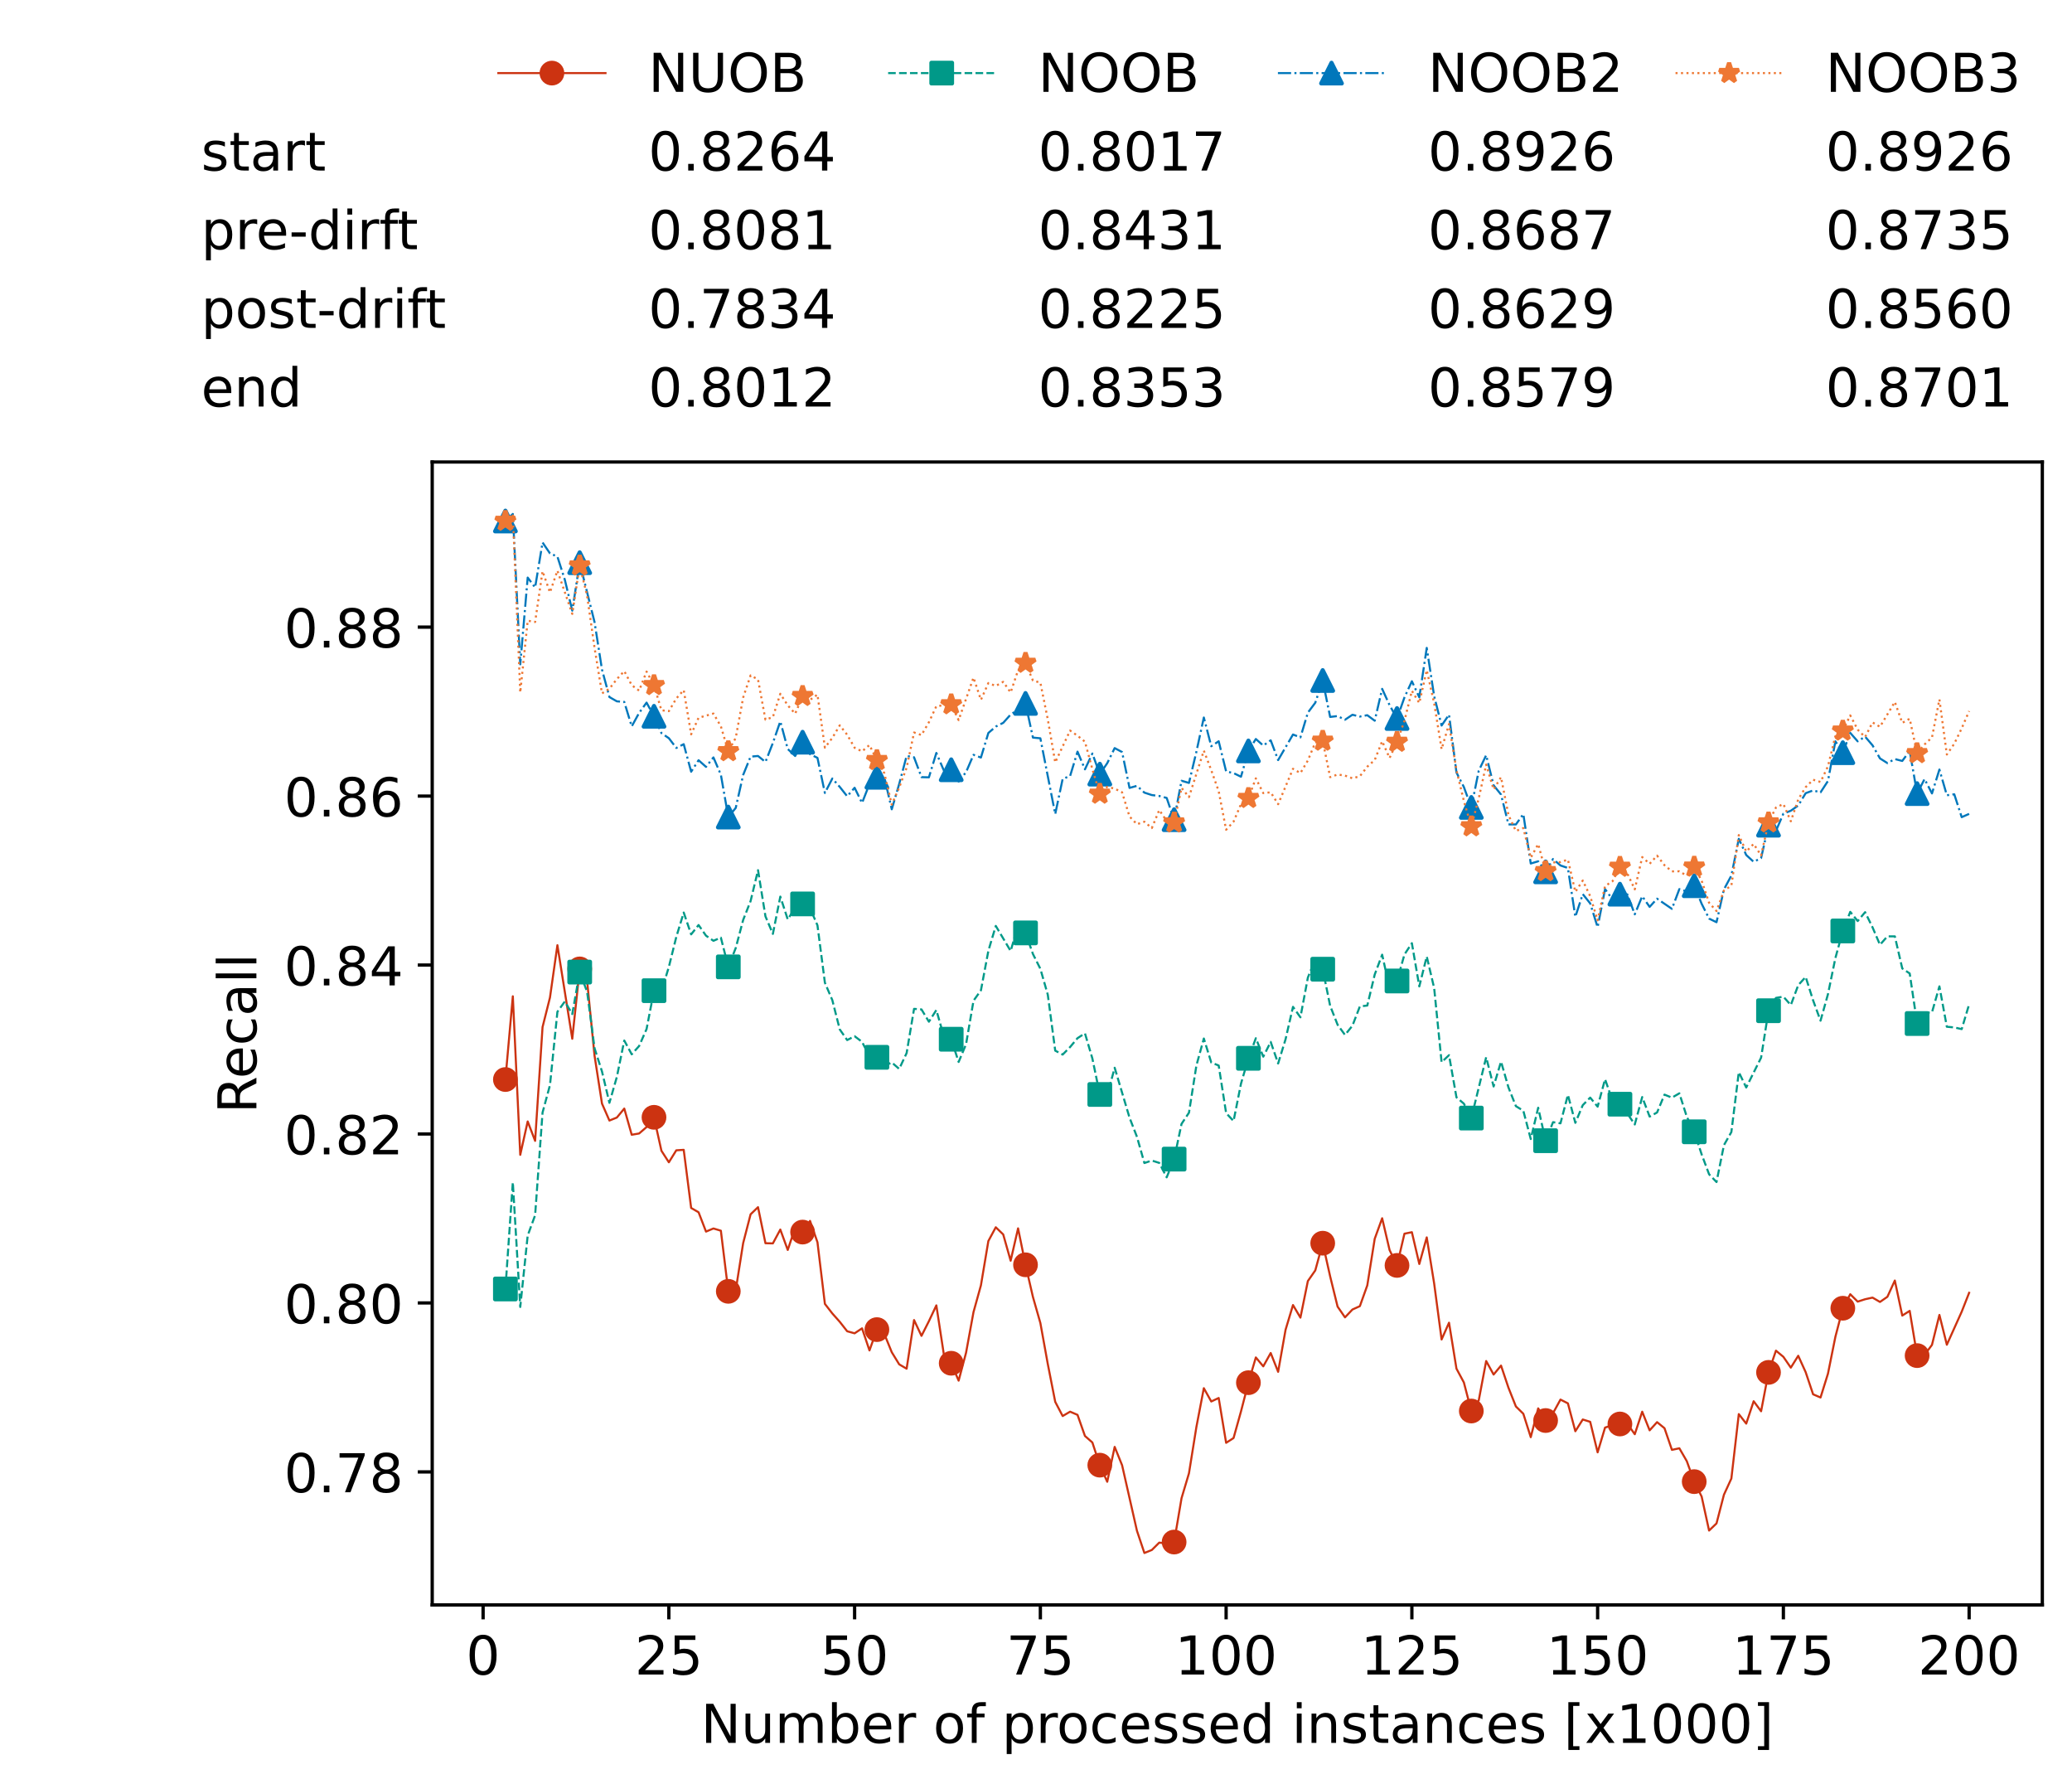 <?xml version="1.0" encoding="utf-8" standalone="no"?>
<!DOCTYPE svg PUBLIC "-//W3C//DTD SVG 1.1//EN"
  "http://www.w3.org/Graphics/SVG/1.1/DTD/svg11.dtd">
<!-- Created with matplotlib (https://matplotlib.org/) -->
<svg height="432.615pt" version="1.1" viewBox="0 0 502.65 432.615" width="502.65pt" xmlns="http://www.w3.org/2000/svg" xmlns:xlink="http://www.w3.org/1999/xlink">
 <defs>
  <style type="text/css">*{stroke-linecap:butt;stroke-linejoin:round;}</style>
 </defs>
 <g id="figure_1">
  <g id="patch_1">
   <path d="M 0 432.615 
L 502.65 432.615 
L 502.65 0 
L 0 0 
z
" style="fill:#ffffff;"/>
  </g>
  <g id="axes_1">
   <g id="patch_2">
    <path d="M 104.85 389.252 
L 495.45 389.252 
L 495.45 112.052 
L 104.85 112.052 
z
" style="fill:#ffffff;"/>
   </g>
   <g id="matplotlib.axis_1">
    <g id="xtick_1">
     <g id="line2d_1">
      <defs>
       <path d="M 0 0 
L 0 3.5 
" id="m42dbec6a6a" style="stroke:#000000;stroke-width:0.8;"/>
      </defs>
      <g>
       <use style="stroke:#000000;stroke-width:0.8;" x="117.197" xlink:href="#m42dbec6a6a" y="389.252"/>
      </g>
     </g>
     <g id="text_1">
      <!-- 0 -->
      <g transform="translate(113.061 406.13)scale(0.13 -0.13)">
       <defs>
        <path d="M 31.781 66.406 
Q 24.172 66.406 20.328 58.906 
Q 16.5 51.422 16.5 36.375 
Q 16.5 21.391 20.328 13.891 
Q 24.172 6.391 31.781 6.391 
Q 39.453 6.391 43.281 13.891 
Q 47.125 21.391 47.125 36.375 
Q 47.125 51.422 43.281 58.906 
Q 39.453 66.406 31.781 66.406 
z
M 31.781 74.219 
Q 44.047 74.219 50.516 64.516 
Q 56.984 54.828 56.984 36.375 
Q 56.984 17.969 50.516 8.266 
Q 44.047 -1.422 31.781 -1.422 
Q 19.531 -1.422 13.062 8.266 
Q 6.594 17.969 6.594 36.375 
Q 6.594 54.828 13.062 64.516 
Q 19.531 74.219 31.781 74.219 
z
" id="DejaVuSans-48"/>
       </defs>
       <use xlink:href="#DejaVuSans-48"/>
      </g>
     </g>
    </g>
    <g id="xtick_2">
     <g id="line2d_2">
      <g>
       <use style="stroke:#000000;stroke-width:0.8;" x="162.259" xlink:href="#m42dbec6a6a" y="389.252"/>
      </g>
     </g>
     <g id="text_2">
      <!-- 25 -->
      <g transform="translate(153.988 406.13)scale(0.13 -0.13)">
       <defs>
        <path d="M 19.188 8.297 
L 53.609 8.297 
L 53.609 0 
L 7.328 0 
L 7.328 8.297 
Q 12.938 14.109 22.625 23.891 
Q 32.328 33.688 34.812 36.531 
Q 39.547 41.844 41.422 45.531 
Q 43.312 49.219 43.312 52.781 
Q 43.312 58.594 39.234 62.25 
Q 35.156 65.922 28.609 65.922 
Q 23.969 65.922 18.812 64.312 
Q 13.672 62.703 7.812 59.422 
L 7.812 69.391 
Q 13.766 71.781 18.938 73 
Q 24.125 74.219 28.422 74.219 
Q 39.75 74.219 46.484 68.547 
Q 53.219 62.891 53.219 53.422 
Q 53.219 48.922 51.531 44.891 
Q 49.859 40.875 45.406 35.406 
Q 44.188 33.984 37.641 27.219 
Q 31.109 20.453 19.188 8.297 
z
" id="DejaVuSans-50"/>
        <path d="M 10.797 72.906 
L 49.516 72.906 
L 49.516 64.594 
L 19.828 64.594 
L 19.828 46.734 
Q 21.969 47.469 24.109 47.828 
Q 26.266 48.188 28.422 48.188 
Q 40.625 48.188 47.75 41.5 
Q 54.891 34.812 54.891 23.391 
Q 54.891 11.625 47.562 5.094 
Q 40.234 -1.422 26.906 -1.422 
Q 22.312 -1.422 17.547 -0.641 
Q 12.797 0.141 7.719 1.703 
L 7.719 11.625 
Q 12.109 9.234 16.797 8.062 
Q 21.484 6.891 26.703 6.891 
Q 35.156 6.891 40.078 11.328 
Q 45.016 15.766 45.016 23.391 
Q 45.016 31 40.078 35.438 
Q 35.156 39.891 26.703 39.891 
Q 22.75 39.891 18.812 39.016 
Q 14.891 38.141 10.797 36.281 
z
" id="DejaVuSans-53"/>
       </defs>
       <use xlink:href="#DejaVuSans-50"/>
       <use x="63.623" xlink:href="#DejaVuSans-53"/>
      </g>
     </g>
    </g>
    <g id="xtick_3">
     <g id="line2d_3">
      <g>
       <use style="stroke:#000000;stroke-width:0.8;" x="207.322" xlink:href="#m42dbec6a6a" y="389.252"/>
      </g>
     </g>
     <g id="text_3">
      <!-- 50 -->
      <g transform="translate(199.05 406.13)scale(0.13 -0.13)">
       <use xlink:href="#DejaVuSans-53"/>
       <use x="63.623" xlink:href="#DejaVuSans-48"/>
      </g>
     </g>
    </g>
    <g id="xtick_4">
     <g id="line2d_4">
      <g>
       <use style="stroke:#000000;stroke-width:0.8;" x="252.384" xlink:href="#m42dbec6a6a" y="389.252"/>
      </g>
     </g>
     <g id="text_4">
      <!-- 75 -->
      <g transform="translate(244.113 406.13)scale(0.13 -0.13)">
       <defs>
        <path d="M 8.203 72.906 
L 55.078 72.906 
L 55.078 68.703 
L 28.609 0 
L 18.312 0 
L 43.219 64.594 
L 8.203 64.594 
z
" id="DejaVuSans-55"/>
       </defs>
       <use xlink:href="#DejaVuSans-55"/>
       <use x="63.623" xlink:href="#DejaVuSans-53"/>
      </g>
     </g>
    </g>
    <g id="xtick_5">
     <g id="line2d_5">
      <g>
       <use style="stroke:#000000;stroke-width:0.8;" x="297.446" xlink:href="#m42dbec6a6a" y="389.252"/>
      </g>
     </g>
     <g id="text_5">
      <!-- 100 -->
      <g transform="translate(285.039 406.13)scale(0.13 -0.13)">
       <defs>
        <path d="M 12.406 8.297 
L 28.516 8.297 
L 28.516 63.922 
L 10.984 60.406 
L 10.984 69.391 
L 28.422 72.906 
L 38.281 72.906 
L 38.281 8.297 
L 54.391 8.297 
L 54.391 0 
L 12.406 0 
z
" id="DejaVuSans-49"/>
       </defs>
       <use xlink:href="#DejaVuSans-49"/>
       <use x="63.623" xlink:href="#DejaVuSans-48"/>
       <use x="127.246" xlink:href="#DejaVuSans-48"/>
      </g>
     </g>
    </g>
    <g id="xtick_6">
     <g id="line2d_6">
      <g>
       <use style="stroke:#000000;stroke-width:0.8;" x="342.509" xlink:href="#m42dbec6a6a" y="389.252"/>
      </g>
     </g>
     <g id="text_6">
      <!-- 125 -->
      <g transform="translate(330.102 406.13)scale(0.13 -0.13)">
       <use xlink:href="#DejaVuSans-49"/>
       <use x="63.623" xlink:href="#DejaVuSans-50"/>
       <use x="127.246" xlink:href="#DejaVuSans-53"/>
      </g>
     </g>
    </g>
    <g id="xtick_7">
     <g id="line2d_7">
      <g>
       <use style="stroke:#000000;stroke-width:0.8;" x="387.571" xlink:href="#m42dbec6a6a" y="389.252"/>
      </g>
     </g>
     <g id="text_7">
      <!-- 150 -->
      <g transform="translate(375.164 406.13)scale(0.13 -0.13)">
       <use xlink:href="#DejaVuSans-49"/>
       <use x="63.623" xlink:href="#DejaVuSans-53"/>
       <use x="127.246" xlink:href="#DejaVuSans-48"/>
      </g>
     </g>
    </g>
    <g id="xtick_8">
     <g id="line2d_8">
      <g>
       <use style="stroke:#000000;stroke-width:0.8;" x="432.633" xlink:href="#m42dbec6a6a" y="389.252"/>
      </g>
     </g>
     <g id="text_8">
      <!-- 175 -->
      <g transform="translate(420.226 406.13)scale(0.13 -0.13)">
       <use xlink:href="#DejaVuSans-49"/>
       <use x="63.623" xlink:href="#DejaVuSans-55"/>
       <use x="127.246" xlink:href="#DejaVuSans-53"/>
      </g>
     </g>
    </g>
    <g id="xtick_9">
     <g id="line2d_9">
      <g>
       <use style="stroke:#000000;stroke-width:0.8;" x="477.695" xlink:href="#m42dbec6a6a" y="389.252"/>
      </g>
     </g>
     <g id="text_9">
      <!-- 200 -->
      <g transform="translate(465.289 406.13)scale(0.13 -0.13)">
       <use xlink:href="#DejaVuSans-50"/>
       <use x="63.623" xlink:href="#DejaVuSans-48"/>
       <use x="127.246" xlink:href="#DejaVuSans-48"/>
      </g>
     </g>
    </g>
    <g id="text_10">
     <!-- Number of processed instances [x1000] -->
     <g transform="translate(170.025 422.711)scale(0.13 -0.13)">
      <defs>
       <path d="M 9.812 72.906 
L 23.094 72.906 
L 55.422 11.922 
L 55.422 72.906 
L 64.984 72.906 
L 64.984 0 
L 51.703 0 
L 19.391 60.984 
L 19.391 0 
L 9.812 0 
z
" id="DejaVuSans-78"/>
       <path d="M 8.5 21.578 
L 8.5 54.688 
L 17.484 54.688 
L 17.484 21.922 
Q 17.484 14.156 20.5 10.266 
Q 23.531 6.391 29.594 6.391 
Q 36.859 6.391 41.078 11.031 
Q 45.312 15.672 45.312 23.688 
L 45.312 54.688 
L 54.297 54.688 
L 54.297 0 
L 45.312 0 
L 45.312 8.406 
Q 42.047 3.422 37.719 1 
Q 33.406 -1.422 27.688 -1.422 
Q 18.266 -1.422 13.375 4.438 
Q 8.5 10.297 8.5 21.578 
z
M 31.109 56 
z
" id="DejaVuSans-117"/>
       <path d="M 52 44.188 
Q 55.375 50.25 60.062 53.125 
Q 64.75 56 71.094 56 
Q 79.641 56 84.281 50.016 
Q 88.922 44.047 88.922 33.016 
L 88.922 0 
L 79.891 0 
L 79.891 32.719 
Q 79.891 40.578 77.094 44.375 
Q 74.312 48.188 68.609 48.188 
Q 61.625 48.188 57.562 43.547 
Q 53.516 38.922 53.516 30.906 
L 53.516 0 
L 44.484 0 
L 44.484 32.719 
Q 44.484 40.625 41.703 44.406 
Q 38.922 48.188 33.109 48.188 
Q 26.219 48.188 22.156 43.531 
Q 18.109 38.875 18.109 30.906 
L 18.109 0 
L 9.078 0 
L 9.078 54.688 
L 18.109 54.688 
L 18.109 46.188 
Q 21.188 51.219 25.484 53.609 
Q 29.781 56 35.688 56 
Q 41.656 56 45.828 52.969 
Q 50 49.953 52 44.188 
z
" id="DejaVuSans-109"/>
       <path d="M 48.688 27.297 
Q 48.688 37.203 44.609 42.844 
Q 40.531 48.484 33.406 48.484 
Q 26.266 48.484 22.188 42.844 
Q 18.109 37.203 18.109 27.297 
Q 18.109 17.391 22.188 11.75 
Q 26.266 6.109 33.406 6.109 
Q 40.531 6.109 44.609 11.75 
Q 48.688 17.391 48.688 27.297 
z
M 18.109 46.391 
Q 20.953 51.266 25.266 53.625 
Q 29.594 56 35.594 56 
Q 45.562 56 51.781 48.094 
Q 58.016 40.188 58.016 27.297 
Q 58.016 14.406 51.781 6.484 
Q 45.562 -1.422 35.594 -1.422 
Q 29.594 -1.422 25.266 0.953 
Q 20.953 3.328 18.109 8.203 
L 18.109 0 
L 9.078 0 
L 9.078 75.984 
L 18.109 75.984 
z
" id="DejaVuSans-98"/>
       <path d="M 56.203 29.594 
L 56.203 25.203 
L 14.891 25.203 
Q 15.484 15.922 20.484 11.062 
Q 25.484 6.203 34.422 6.203 
Q 39.594 6.203 44.453 7.469 
Q 49.312 8.734 54.109 11.281 
L 54.109 2.781 
Q 49.266 0.734 44.188 -0.344 
Q 39.109 -1.422 33.891 -1.422 
Q 20.797 -1.422 13.156 6.188 
Q 5.516 13.812 5.516 26.812 
Q 5.516 40.234 12.766 48.109 
Q 20.016 56 32.328 56 
Q 43.359 56 49.781 48.891 
Q 56.203 41.797 56.203 29.594 
z
M 47.219 32.234 
Q 47.125 39.594 43.094 43.984 
Q 39.062 48.391 32.422 48.391 
Q 24.906 48.391 20.391 44.141 
Q 15.875 39.891 15.188 32.172 
z
" id="DejaVuSans-101"/>
       <path d="M 41.109 46.297 
Q 39.594 47.172 37.812 47.578 
Q 36.031 48 33.891 48 
Q 26.266 48 22.188 43.047 
Q 18.109 38.094 18.109 28.812 
L 18.109 0 
L 9.078 0 
L 9.078 54.688 
L 18.109 54.688 
L 18.109 46.188 
Q 20.953 51.172 25.484 53.578 
Q 30.031 56 36.531 56 
Q 37.453 56 38.578 55.875 
Q 39.703 55.766 41.062 55.516 
z
" id="DejaVuSans-114"/>
       <path id="DejaVuSans-32"/>
       <path d="M 30.609 48.391 
Q 23.391 48.391 19.188 42.75 
Q 14.984 37.109 14.984 27.297 
Q 14.984 17.484 19.156 11.844 
Q 23.344 6.203 30.609 6.203 
Q 37.797 6.203 41.984 11.859 
Q 46.188 17.531 46.188 27.297 
Q 46.188 37.016 41.984 42.703 
Q 37.797 48.391 30.609 48.391 
z
M 30.609 56 
Q 42.328 56 49.016 48.375 
Q 55.719 40.766 55.719 27.297 
Q 55.719 13.875 49.016 6.219 
Q 42.328 -1.422 30.609 -1.422 
Q 18.844 -1.422 12.172 6.219 
Q 5.516 13.875 5.516 27.297 
Q 5.516 40.766 12.172 48.375 
Q 18.844 56 30.609 56 
z
" id="DejaVuSans-111"/>
       <path d="M 37.109 75.984 
L 37.109 68.5 
L 28.516 68.5 
Q 23.688 68.5 21.797 66.547 
Q 19.922 64.594 19.922 59.516 
L 19.922 54.688 
L 34.719 54.688 
L 34.719 47.703 
L 19.922 47.703 
L 19.922 0 
L 10.891 0 
L 10.891 47.703 
L 2.297 47.703 
L 2.297 54.688 
L 10.891 54.688 
L 10.891 58.5 
Q 10.891 67.625 15.141 71.797 
Q 19.391 75.984 28.609 75.984 
z
" id="DejaVuSans-102"/>
       <path d="M 18.109 8.203 
L 18.109 -20.797 
L 9.078 -20.797 
L 9.078 54.688 
L 18.109 54.688 
L 18.109 46.391 
Q 20.953 51.266 25.266 53.625 
Q 29.594 56 35.594 56 
Q 45.562 56 51.781 48.094 
Q 58.016 40.188 58.016 27.297 
Q 58.016 14.406 51.781 6.484 
Q 45.562 -1.422 35.594 -1.422 
Q 29.594 -1.422 25.266 0.953 
Q 20.953 3.328 18.109 8.203 
z
M 48.688 27.297 
Q 48.688 37.203 44.609 42.844 
Q 40.531 48.484 33.406 48.484 
Q 26.266 48.484 22.188 42.844 
Q 18.109 37.203 18.109 27.297 
Q 18.109 17.391 22.188 11.75 
Q 26.266 6.109 33.406 6.109 
Q 40.531 6.109 44.609 11.75 
Q 48.688 17.391 48.688 27.297 
z
" id="DejaVuSans-112"/>
       <path d="M 48.781 52.594 
L 48.781 44.188 
Q 44.969 46.297 41.141 47.344 
Q 37.312 48.391 33.406 48.391 
Q 24.656 48.391 19.812 42.844 
Q 14.984 37.312 14.984 27.297 
Q 14.984 17.281 19.812 11.734 
Q 24.656 6.203 33.406 6.203 
Q 37.312 6.203 41.141 7.25 
Q 44.969 8.297 48.781 10.406 
L 48.781 2.094 
Q 45.016 0.344 40.984 -0.531 
Q 36.969 -1.422 32.422 -1.422 
Q 20.062 -1.422 12.781 6.344 
Q 5.516 14.109 5.516 27.297 
Q 5.516 40.672 12.859 48.328 
Q 20.219 56 33.016 56 
Q 37.156 56 41.109 55.141 
Q 45.062 54.297 48.781 52.594 
z
" id="DejaVuSans-99"/>
       <path d="M 44.281 53.078 
L 44.281 44.578 
Q 40.484 46.531 36.375 47.5 
Q 32.281 48.484 27.875 48.484 
Q 21.188 48.484 17.844 46.438 
Q 14.5 44.391 14.5 40.281 
Q 14.5 37.156 16.891 35.375 
Q 19.281 33.594 26.516 31.984 
L 29.594 31.297 
Q 39.156 29.25 43.188 25.516 
Q 47.219 21.781 47.219 15.094 
Q 47.219 7.469 41.188 3.016 
Q 35.156 -1.422 24.609 -1.422 
Q 20.219 -1.422 15.453 -0.562 
Q 10.688 0.297 5.422 2 
L 5.422 11.281 
Q 10.406 8.688 15.234 7.391 
Q 20.062 6.109 24.812 6.109 
Q 31.156 6.109 34.562 8.281 
Q 37.984 10.453 37.984 14.406 
Q 37.984 18.062 35.516 20.016 
Q 33.062 21.969 24.703 23.781 
L 21.578 24.516 
Q 13.234 26.266 9.516 29.906 
Q 5.812 33.547 5.812 39.891 
Q 5.812 47.609 11.281 51.797 
Q 16.75 56 26.812 56 
Q 31.781 56 36.172 55.266 
Q 40.578 54.547 44.281 53.078 
z
" id="DejaVuSans-115"/>
       <path d="M 45.406 46.391 
L 45.406 75.984 
L 54.391 75.984 
L 54.391 0 
L 45.406 0 
L 45.406 8.203 
Q 42.578 3.328 38.25 0.953 
Q 33.938 -1.422 27.875 -1.422 
Q 17.969 -1.422 11.734 6.484 
Q 5.516 14.406 5.516 27.297 
Q 5.516 40.188 11.734 48.094 
Q 17.969 56 27.875 56 
Q 33.938 56 38.25 53.625 
Q 42.578 51.266 45.406 46.391 
z
M 14.797 27.297 
Q 14.797 17.391 18.875 11.75 
Q 22.953 6.109 30.078 6.109 
Q 37.203 6.109 41.297 11.75 
Q 45.406 17.391 45.406 27.297 
Q 45.406 37.203 41.297 42.844 
Q 37.203 48.484 30.078 48.484 
Q 22.953 48.484 18.875 42.844 
Q 14.797 37.203 14.797 27.297 
z
" id="DejaVuSans-100"/>
       <path d="M 9.422 54.688 
L 18.406 54.688 
L 18.406 0 
L 9.422 0 
z
M 9.422 75.984 
L 18.406 75.984 
L 18.406 64.594 
L 9.422 64.594 
z
" id="DejaVuSans-105"/>
       <path d="M 54.891 33.016 
L 54.891 0 
L 45.906 0 
L 45.906 32.719 
Q 45.906 40.484 42.875 44.328 
Q 39.844 48.188 33.797 48.188 
Q 26.516 48.188 22.312 43.547 
Q 18.109 38.922 18.109 30.906 
L 18.109 0 
L 9.078 0 
L 9.078 54.688 
L 18.109 54.688 
L 18.109 46.188 
Q 21.344 51.125 25.703 53.562 
Q 30.078 56 35.797 56 
Q 45.219 56 50.047 50.172 
Q 54.891 44.344 54.891 33.016 
z
" id="DejaVuSans-110"/>
       <path d="M 18.312 70.219 
L 18.312 54.688 
L 36.812 54.688 
L 36.812 47.703 
L 18.312 47.703 
L 18.312 18.016 
Q 18.312 11.328 20.141 9.422 
Q 21.969 7.516 27.594 7.516 
L 36.812 7.516 
L 36.812 0 
L 27.594 0 
Q 17.188 0 13.234 3.875 
Q 9.281 7.766 9.281 18.016 
L 9.281 47.703 
L 2.688 47.703 
L 2.688 54.688 
L 9.281 54.688 
L 9.281 70.219 
z
" id="DejaVuSans-116"/>
       <path d="M 34.281 27.484 
Q 23.391 27.484 19.188 25 
Q 14.984 22.516 14.984 16.5 
Q 14.984 11.719 18.141 8.906 
Q 21.297 6.109 26.703 6.109 
Q 34.188 6.109 38.703 11.406 
Q 43.219 16.703 43.219 25.484 
L 43.219 27.484 
z
M 52.203 31.203 
L 52.203 0 
L 43.219 0 
L 43.219 8.297 
Q 40.141 3.328 35.547 0.953 
Q 30.953 -1.422 24.312 -1.422 
Q 15.922 -1.422 10.953 3.297 
Q 6 8.016 6 15.922 
Q 6 25.141 12.172 29.828 
Q 18.359 34.516 30.609 34.516 
L 43.219 34.516 
L 43.219 35.406 
Q 43.219 41.609 39.141 45 
Q 35.062 48.391 27.688 48.391 
Q 23 48.391 18.547 47.266 
Q 14.109 46.141 10.016 43.891 
L 10.016 52.203 
Q 14.938 54.109 19.578 55.047 
Q 24.219 56 28.609 56 
Q 40.484 56 46.344 49.844 
Q 52.203 43.703 52.203 31.203 
z
" id="DejaVuSans-97"/>
       <path d="M 8.594 75.984 
L 29.297 75.984 
L 29.297 69 
L 17.578 69 
L 17.578 -6.203 
L 29.297 -6.203 
L 29.297 -13.188 
L 8.594 -13.188 
z
" id="DejaVuSans-91"/>
       <path d="M 54.891 54.688 
L 35.109 28.078 
L 55.906 0 
L 45.312 0 
L 29.391 21.484 
L 13.484 0 
L 2.875 0 
L 24.125 28.609 
L 4.688 54.688 
L 15.281 54.688 
L 29.781 35.203 
L 44.281 54.688 
z
" id="DejaVuSans-120"/>
       <path d="M 30.422 75.984 
L 30.422 -13.188 
L 9.719 -13.188 
L 9.719 -6.203 
L 21.391 -6.203 
L 21.391 69 
L 9.719 69 
L 9.719 75.984 
z
" id="DejaVuSans-93"/>
      </defs>
      <use xlink:href="#DejaVuSans-78"/>
      <use x="74.805" xlink:href="#DejaVuSans-117"/>
      <use x="138.184" xlink:href="#DejaVuSans-109"/>
      <use x="235.596" xlink:href="#DejaVuSans-98"/>
      <use x="299.072" xlink:href="#DejaVuSans-101"/>
      <use x="360.596" xlink:href="#DejaVuSans-114"/>
      <use x="401.709" xlink:href="#DejaVuSans-32"/>
      <use x="433.496" xlink:href="#DejaVuSans-111"/>
      <use x="494.678" xlink:href="#DejaVuSans-102"/>
      <use x="529.883" xlink:href="#DejaVuSans-32"/>
      <use x="561.67" xlink:href="#DejaVuSans-112"/>
      <use x="625.146" xlink:href="#DejaVuSans-114"/>
      <use x="664.01" xlink:href="#DejaVuSans-111"/>
      <use x="725.191" xlink:href="#DejaVuSans-99"/>
      <use x="780.172" xlink:href="#DejaVuSans-101"/>
      <use x="841.695" xlink:href="#DejaVuSans-115"/>
      <use x="893.795" xlink:href="#DejaVuSans-115"/>
      <use x="945.895" xlink:href="#DejaVuSans-101"/>
      <use x="1007.418" xlink:href="#DejaVuSans-100"/>
      <use x="1070.895" xlink:href="#DejaVuSans-32"/>
      <use x="1102.682" xlink:href="#DejaVuSans-105"/>
      <use x="1130.465" xlink:href="#DejaVuSans-110"/>
      <use x="1193.844" xlink:href="#DejaVuSans-115"/>
      <use x="1245.943" xlink:href="#DejaVuSans-116"/>
      <use x="1285.152" xlink:href="#DejaVuSans-97"/>
      <use x="1346.432" xlink:href="#DejaVuSans-110"/>
      <use x="1409.811" xlink:href="#DejaVuSans-99"/>
      <use x="1464.791" xlink:href="#DejaVuSans-101"/>
      <use x="1526.314" xlink:href="#DejaVuSans-115"/>
      <use x="1578.414" xlink:href="#DejaVuSans-32"/>
      <use x="1610.201" xlink:href="#DejaVuSans-91"/>
      <use x="1649.215" xlink:href="#DejaVuSans-120"/>
      <use x="1708.395" xlink:href="#DejaVuSans-49"/>
      <use x="1772.018" xlink:href="#DejaVuSans-48"/>
      <use x="1835.641" xlink:href="#DejaVuSans-48"/>
      <use x="1899.264" xlink:href="#DejaVuSans-48"/>
      <use x="1962.887" xlink:href="#DejaVuSans-93"/>
     </g>
    </g>
   </g>
   <g id="matplotlib.axis_2">
    <g id="ytick_1">
     <g id="line2d_10">
      <defs>
       <path d="M 0 0 
L -3.5 0 
" id="m9ff219a22a" style="stroke:#000000;stroke-width:0.8;"/>
      </defs>
      <g>
       <use style="stroke:#000000;stroke-width:0.8;" x="104.85" xlink:href="#m9ff219a22a" y="356.984"/>
      </g>
     </g>
     <g id="text_11">
      <!-- 0.78 -->
      <g transform="translate(68.905 361.923)scale(0.13 -0.13)">
       <defs>
        <path d="M 10.688 12.406 
L 21 12.406 
L 21 0 
L 10.688 0 
z
" id="DejaVuSans-46"/>
        <path d="M 31.781 34.625 
Q 24.75 34.625 20.719 30.859 
Q 16.703 27.094 16.703 20.516 
Q 16.703 13.922 20.719 10.156 
Q 24.75 6.391 31.781 6.391 
Q 38.812 6.391 42.859 10.172 
Q 46.922 13.969 46.922 20.516 
Q 46.922 27.094 42.891 30.859 
Q 38.875 34.625 31.781 34.625 
z
M 21.922 38.812 
Q 15.578 40.375 12.031 44.719 
Q 8.5 49.078 8.5 55.328 
Q 8.5 64.062 14.719 69.141 
Q 20.953 74.219 31.781 74.219 
Q 42.672 74.219 48.875 69.141 
Q 55.078 64.062 55.078 55.328 
Q 55.078 49.078 51.531 44.719 
Q 48 40.375 41.703 38.812 
Q 48.828 37.156 52.797 32.312 
Q 56.781 27.484 56.781 20.516 
Q 56.781 9.906 50.312 4.234 
Q 43.844 -1.422 31.781 -1.422 
Q 19.734 -1.422 13.25 4.234 
Q 6.781 9.906 6.781 20.516 
Q 6.781 27.484 10.781 32.312 
Q 14.797 37.156 21.922 38.812 
z
M 18.312 54.391 
Q 18.312 48.734 21.844 45.562 
Q 25.391 42.391 31.781 42.391 
Q 38.141 42.391 41.719 45.562 
Q 45.312 48.734 45.312 54.391 
Q 45.312 60.062 41.719 63.234 
Q 38.141 66.406 31.781 66.406 
Q 25.391 66.406 21.844 63.234 
Q 18.312 60.062 18.312 54.391 
z
" id="DejaVuSans-56"/>
       </defs>
       <use xlink:href="#DejaVuSans-48"/>
       <use x="63.623" xlink:href="#DejaVuSans-46"/>
       <use x="95.41" xlink:href="#DejaVuSans-55"/>
       <use x="159.033" xlink:href="#DejaVuSans-56"/>
      </g>
     </g>
    </g>
    <g id="ytick_2">
     <g id="line2d_11">
      <g>
       <use style="stroke:#000000;stroke-width:0.8;" x="104.85" xlink:href="#m9ff219a22a" y="316.007"/>
      </g>
     </g>
     <g id="text_12">
      <!-- 0.80 -->
      <g transform="translate(68.905 320.946)scale(0.13 -0.13)">
       <use xlink:href="#DejaVuSans-48"/>
       <use x="63.623" xlink:href="#DejaVuSans-46"/>
       <use x="95.41" xlink:href="#DejaVuSans-56"/>
       <use x="159.033" xlink:href="#DejaVuSans-48"/>
      </g>
     </g>
    </g>
    <g id="ytick_3">
     <g id="line2d_12">
      <g>
       <use style="stroke:#000000;stroke-width:0.8;" x="104.85" xlink:href="#m9ff219a22a" y="275.03"/>
      </g>
     </g>
     <g id="text_13">
      <!-- 0.82 -->
      <g transform="translate(68.905 279.969)scale(0.13 -0.13)">
       <use xlink:href="#DejaVuSans-48"/>
       <use x="63.623" xlink:href="#DejaVuSans-46"/>
       <use x="95.41" xlink:href="#DejaVuSans-56"/>
       <use x="159.033" xlink:href="#DejaVuSans-50"/>
      </g>
     </g>
    </g>
    <g id="ytick_4">
     <g id="line2d_13">
      <g>
       <use style="stroke:#000000;stroke-width:0.8;" x="104.85" xlink:href="#m9ff219a22a" y="234.053"/>
      </g>
     </g>
     <g id="text_14">
      <!-- 0.84 -->
      <g transform="translate(68.905 238.992)scale(0.13 -0.13)">
       <defs>
        <path d="M 37.797 64.312 
L 12.891 25.391 
L 37.797 25.391 
z
M 35.203 72.906 
L 47.609 72.906 
L 47.609 25.391 
L 58.016 25.391 
L 58.016 17.188 
L 47.609 17.188 
L 47.609 0 
L 37.797 0 
L 37.797 17.188 
L 4.891 17.188 
L 4.891 26.703 
z
" id="DejaVuSans-52"/>
       </defs>
       <use xlink:href="#DejaVuSans-48"/>
       <use x="63.623" xlink:href="#DejaVuSans-46"/>
       <use x="95.41" xlink:href="#DejaVuSans-56"/>
       <use x="159.033" xlink:href="#DejaVuSans-52"/>
      </g>
     </g>
    </g>
    <g id="ytick_5">
     <g id="line2d_14">
      <g>
       <use style="stroke:#000000;stroke-width:0.8;" x="104.85" xlink:href="#m9ff219a22a" y="193.076"/>
      </g>
     </g>
     <g id="text_15">
      <!-- 0.86 -->
      <g transform="translate(68.905 198.015)scale(0.13 -0.13)">
       <defs>
        <path d="M 33.016 40.375 
Q 26.375 40.375 22.484 35.828 
Q 18.609 31.297 18.609 23.391 
Q 18.609 15.531 22.484 10.953 
Q 26.375 6.391 33.016 6.391 
Q 39.656 6.391 43.531 10.953 
Q 47.406 15.531 47.406 23.391 
Q 47.406 31.297 43.531 35.828 
Q 39.656 40.375 33.016 40.375 
z
M 52.594 71.297 
L 52.594 62.312 
Q 48.875 64.062 45.094 64.984 
Q 41.312 65.922 37.594 65.922 
Q 27.828 65.922 22.672 59.328 
Q 17.531 52.734 16.797 39.406 
Q 19.672 43.656 24.016 45.922 
Q 28.375 48.188 33.594 48.188 
Q 44.578 48.188 50.953 41.516 
Q 57.328 34.859 57.328 23.391 
Q 57.328 12.156 50.688 5.359 
Q 44.047 -1.422 33.016 -1.422 
Q 20.359 -1.422 13.672 8.266 
Q 6.984 17.969 6.984 36.375 
Q 6.984 53.656 15.188 63.938 
Q 23.391 74.219 37.203 74.219 
Q 40.922 74.219 44.703 73.484 
Q 48.484 72.75 52.594 71.297 
z
" id="DejaVuSans-54"/>
       </defs>
       <use xlink:href="#DejaVuSans-48"/>
       <use x="63.623" xlink:href="#DejaVuSans-46"/>
       <use x="95.41" xlink:href="#DejaVuSans-56"/>
       <use x="159.033" xlink:href="#DejaVuSans-54"/>
      </g>
     </g>
    </g>
    <g id="ytick_6">
     <g id="line2d_15">
      <g>
       <use style="stroke:#000000;stroke-width:0.8;" x="104.85" xlink:href="#m9ff219a22a" y="152.099"/>
      </g>
     </g>
     <g id="text_16">
      <!-- 0.88 -->
      <g transform="translate(68.905 157.038)scale(0.13 -0.13)">
       <use xlink:href="#DejaVuSans-48"/>
       <use x="63.623" xlink:href="#DejaVuSans-46"/>
       <use x="95.41" xlink:href="#DejaVuSans-56"/>
       <use x="159.033" xlink:href="#DejaVuSans-56"/>
      </g>
     </g>
    </g>
    <g id="text_17">
     <!-- Recall -->
     <g transform="translate(62.201 270.044)rotate(-90)scale(0.13 -0.13)">
      <defs>
       <path d="M 44.391 34.188 
Q 47.562 33.109 50.562 29.594 
Q 53.562 26.078 56.594 19.922 
L 66.609 0 
L 56 0 
L 46.688 18.703 
Q 43.062 26.031 39.672 28.422 
Q 36.281 30.812 30.422 30.812 
L 19.672 30.812 
L 19.672 0 
L 9.812 0 
L 9.812 72.906 
L 32.078 72.906 
Q 44.578 72.906 50.734 67.672 
Q 56.891 62.453 56.891 51.906 
Q 56.891 45.016 53.688 40.469 
Q 50.484 35.938 44.391 34.188 
z
M 19.672 64.797 
L 19.672 38.922 
L 32.078 38.922 
Q 39.203 38.922 42.844 42.219 
Q 46.484 45.516 46.484 51.906 
Q 46.484 58.297 42.844 61.547 
Q 39.203 64.797 32.078 64.797 
z
" id="DejaVuSans-82"/>
       <path d="M 9.422 75.984 
L 18.406 75.984 
L 18.406 0 
L 9.422 0 
z
" id="DejaVuSans-108"/>
      </defs>
      <use xlink:href="#DejaVuSans-82"/>
      <use x="64.982" xlink:href="#DejaVuSans-101"/>
      <use x="126.506" xlink:href="#DejaVuSans-99"/>
      <use x="181.486" xlink:href="#DejaVuSans-97"/>
      <use x="242.766" xlink:href="#DejaVuSans-108"/>
      <use x="270.549" xlink:href="#DejaVuSans-108"/>
     </g>
    </g>
   </g>
   <g id="line2d_16"/>
   <g id="line2d_17"/>
   <g id="line2d_18"/>
   <g id="line2d_19"/>
   <g id="line2d_20"/>
   <g id="line2d_21">
    <path clip-path="url(#p28fceffc51)" d="M 122.605 261.823 
L 124.407 241.634 
L 126.21 280.084 
L 128.012 271.991 
L 129.815 276.697 
L 131.617 249.101 
L 133.419 241.934 
L 135.222 229.241 
L 138.827 251.936 
L 140.629 234.995 
L 142.432 237.952 
L 144.234 256.058 
L 146.037 267.658 
L 147.839 271.772 
L 149.642 271.044 
L 151.444 268.868 
L 153.247 275.216 
L 155.049 274.906 
L 156.852 273.345 
L 158.654 270.987 
L 160.457 279.097 
L 162.259 281.895 
L 164.062 278.989 
L 165.864 278.875 
L 167.667 292.974 
L 169.469 294.019 
L 171.272 298.702 
L 173.074 297.95 
L 174.877 298.487 
L 176.679 313.191 
L 178.482 312.933 
L 180.284 301.496 
L 182.087 294.511 
L 183.889 292.783 
L 185.692 301.525 
L 187.494 301.564 
L 189.297 298.208 
L 191.099 303.153 
L 192.902 297.779 
L 194.704 298.822 
L 196.507 296.108 
L 198.309 301.288 
L 200.112 316.235 
L 201.914 318.556 
L 203.717 320.584 
L 205.519 322.877 
L 207.322 323.372 
L 209.124 322.168 
L 210.927 327.524 
L 212.729 322.477 
L 214.532 323.533 
L 216.334 327.958 
L 218.137 330.899 
L 219.939 331.959 
L 221.742 320.157 
L 223.544 323.991 
L 225.347 320.428 
L 227.149 316.599 
L 228.952 328.383 
L 230.754 330.634 
L 232.557 334.853 
L 234.359 328.075 
L 236.162 318.231 
L 237.964 311.738 
L 239.767 300.993 
L 241.569 297.655 
L 243.372 299.395 
L 245.174 305.764 
L 246.976 297.918 
L 248.779 306.758 
L 250.581 314.555 
L 252.384 320.872 
L 254.186 330.826 
L 255.989 339.992 
L 257.791 343.436 
L 259.594 342.38 
L 261.396 343.15 
L 263.199 348.269 
L 265.001 349.852 
L 266.804 355.35 
L 268.606 359.379 
L 270.409 350.919 
L 272.211 355.371 
L 275.816 371.269 
L 277.619 376.652 
L 279.421 375.928 
L 281.224 374.138 
L 283.026 374.351 
L 284.829 374 
L 286.631 363.367 
L 288.434 357.324 
L 290.236 346.089 
L 292.039 336.685 
L 293.841 339.907 
L 295.644 339.061 
L 297.446 349.932 
L 299.249 348.776 
L 301.051 342.327 
L 302.854 335.347 
L 304.656 329.225 
L 306.459 331.385 
L 308.261 328.15 
L 310.064 332.711 
L 311.866 322.517 
L 313.669 316.518 
L 315.471 319.57 
L 317.274 310.704 
L 319.076 308.118 
L 320.879 301.518 
L 322.681 309.557 
L 324.484 316.891 
L 326.286 319.505 
L 328.089 317.602 
L 329.891 316.791 
L 331.694 311.746 
L 333.496 300.446 
L 335.299 295.469 
L 337.101 303.185 
L 338.904 306.906 
L 340.706 299.213 
L 342.509 298.85 
L 344.311 306.556 
L 346.114 300.109 
L 347.916 311.306 
L 349.719 324.869 
L 351.521 320.801 
L 353.324 331.939 
L 355.126 335.299 
L 356.928 342.222 
L 358.731 339.636 
L 360.533 330.095 
L 362.336 333.375 
L 364.138 331.203 
L 365.941 336.573 
L 367.743 341.113 
L 369.546 342.885 
L 371.348 348.563 
L 373.151 341.578 
L 374.953 344.527 
L 376.756 342.729 
L 378.558 339.445 
L 380.361 340.365 
L 382.163 347.123 
L 383.966 344.276 
L 385.768 344.839 
L 387.571 352.243 
L 389.373 346.24 
L 391.176 345.646 
L 392.978 345.365 
L 394.781 345.305 
L 396.583 347.847 
L 398.386 342.386 
L 400.188 346.906 
L 401.991 344.917 
L 403.793 346.389 
L 405.596 351.641 
L 407.398 351.256 
L 409.201 354.378 
L 411.003 359.345 
L 412.806 362.97 
L 414.608 371.21 
L 416.411 369.481 
L 418.213 362.518 
L 420.016 358.591 
L 421.818 342.969 
L 423.621 345.274 
L 425.423 339.847 
L 427.226 342.278 
L 429.028 332.848 
L 430.831 327.579 
L 432.633 329.077 
L 434.436 331.7 
L 436.238 328.821 
L 438.041 332.799 
L 439.843 338.166 
L 441.646 338.941 
L 443.448 333.162 
L 445.251 324.21 
L 447.053 317.291 
L 448.856 313.895 
L 450.658 315.688 
L 452.461 315.109 
L 454.263 314.712 
L 456.066 315.768 
L 457.868 314.516 
L 459.671 310.576 
L 461.473 319.074 
L 463.276 317.927 
L 465.078 328.782 
L 466.881 328.61 
L 468.683 326.173 
L 470.485 318.917 
L 472.288 326.143 
L 475.893 318.129 
L 477.695 313.551 
L 477.695 313.551 
" style="fill:none;stroke:#cc3311;stroke-linecap:square;stroke-width:0.5;"/>
    <defs>
     <path d="M 0 2.5 
C 0.663 2.5 1.299 2.237 1.768 1.768 
C 2.237 1.299 2.5 0.663 2.5 0 
C 2.5 -0.663 2.237 -1.299 1.768 -1.768 
C 1.299 -2.237 0.663 -2.5 0 -2.5 
C -0.663 -2.5 -1.299 -2.237 -1.768 -1.768 
C -2.237 -1.299 -2.5 -0.663 -2.5 0 
C -2.5 0.663 -2.237 1.299 -1.768 1.768 
C -1.299 2.237 -0.663 2.5 0 2.5 
z
" id="m9953f6ed41" style="stroke:#cc3311;"/>
    </defs>
    <g clip-path="url(#p28fceffc51)">
     <use style="fill:#cc3311;stroke:#cc3311;" x="122.605" xlink:href="#m9953f6ed41" y="261.823"/>
     <use style="fill:#cc3311;stroke:#cc3311;" x="140.629" xlink:href="#m9953f6ed41" y="234.995"/>
     <use style="fill:#cc3311;stroke:#cc3311;" x="158.654" xlink:href="#m9953f6ed41" y="270.987"/>
     <use style="fill:#cc3311;stroke:#cc3311;" x="176.679" xlink:href="#m9953f6ed41" y="313.191"/>
     <use style="fill:#cc3311;stroke:#cc3311;" x="194.704" xlink:href="#m9953f6ed41" y="298.822"/>
     <use style="fill:#cc3311;stroke:#cc3311;" x="212.729" xlink:href="#m9953f6ed41" y="322.477"/>
     <use style="fill:#cc3311;stroke:#cc3311;" x="230.754" xlink:href="#m9953f6ed41" y="330.634"/>
     <use style="fill:#cc3311;stroke:#cc3311;" x="248.779" xlink:href="#m9953f6ed41" y="306.758"/>
     <use style="fill:#cc3311;stroke:#cc3311;" x="266.804" xlink:href="#m9953f6ed41" y="355.35"/>
     <use style="fill:#cc3311;stroke:#cc3311;" x="284.829" xlink:href="#m9953f6ed41" y="374"/>
     <use style="fill:#cc3311;stroke:#cc3311;" x="302.854" xlink:href="#m9953f6ed41" y="335.347"/>
     <use style="fill:#cc3311;stroke:#cc3311;" x="320.879" xlink:href="#m9953f6ed41" y="301.518"/>
     <use style="fill:#cc3311;stroke:#cc3311;" x="338.904" xlink:href="#m9953f6ed41" y="306.906"/>
     <use style="fill:#cc3311;stroke:#cc3311;" x="356.928" xlink:href="#m9953f6ed41" y="342.222"/>
     <use style="fill:#cc3311;stroke:#cc3311;" x="374.953" xlink:href="#m9953f6ed41" y="344.527"/>
     <use style="fill:#cc3311;stroke:#cc3311;" x="392.978" xlink:href="#m9953f6ed41" y="345.365"/>
     <use style="fill:#cc3311;stroke:#cc3311;" x="411.003" xlink:href="#m9953f6ed41" y="359.345"/>
     <use style="fill:#cc3311;stroke:#cc3311;" x="429.028" xlink:href="#m9953f6ed41" y="332.848"/>
     <use style="fill:#cc3311;stroke:#cc3311;" x="447.053" xlink:href="#m9953f6ed41" y="317.291"/>
     <use style="fill:#cc3311;stroke:#cc3311;" x="465.078" xlink:href="#m9953f6ed41" y="328.782"/>
    </g>
   </g>
   <g id="line2d_22"/>
   <g id="line2d_23"/>
   <g id="line2d_24"/>
   <g id="line2d_25"/>
   <g id="line2d_26">
    <path clip-path="url(#p28fceffc51)" d="M 122.605 312.621 
L 124.407 286.733 
L 126.21 316.98 
L 128.012 299.663 
L 129.815 294.736 
L 131.617 269.825 
L 133.419 263.182 
L 135.222 245.394 
L 137.024 242.892 
L 138.827 245.951 
L 140.629 235.764 
L 142.432 240.553 
L 144.234 254.238 
L 146.037 259.869 
L 147.839 267.472 
L 149.642 261.193 
L 151.444 252.365 
L 153.247 255.704 
L 155.049 253.691 
L 156.852 249.576 
L 158.654 240.272 
L 160.457 240.444 
L 162.259 234.507 
L 164.062 227.241 
L 165.864 221.322 
L 167.667 226.614 
L 169.469 224.349 
L 171.272 226.934 
L 173.074 228.176 
L 174.877 227.405 
L 176.679 234.496 
L 178.482 229.931 
L 180.284 223.117 
L 182.087 218.538 
L 183.889 211.051 
L 185.692 222.246 
L 187.494 226.499 
L 189.297 217.455 
L 191.099 222.986 
L 192.902 220.182 
L 194.704 219.228 
L 196.507 220.255 
L 198.309 224.426 
L 200.112 238.342 
L 201.914 242.566 
L 203.717 249.666 
L 205.519 252.252 
L 207.322 251.318 
L 209.124 252.684 
L 210.927 256.184 
L 212.729 256.436 
L 214.532 258.549 
L 216.334 257.679 
L 218.137 259.248 
L 219.939 255.404 
L 221.742 244.679 
L 223.544 244.817 
L 225.347 247.801 
L 227.149 244.967 
L 228.952 251.277 
L 230.754 252.051 
L 232.557 257.557 
L 234.359 253.251 
L 236.162 242.713 
L 237.964 240.196 
L 239.767 230.612 
L 241.569 224.568 
L 245.174 230.646 
L 246.976 224.495 
L 248.779 226.257 
L 250.581 231.38 
L 252.384 234.965 
L 254.186 241.259 
L 255.989 254.818 
L 257.791 255.771 
L 259.594 253.942 
L 261.396 251.796 
L 263.199 250.613 
L 265.001 256.725 
L 266.804 265.447 
L 268.606 265.673 
L 270.409 258.966 
L 274.014 271.068 
L 275.816 275.72 
L 277.619 282.073 
L 279.421 281.47 
L 281.224 282.043 
L 283.026 285.543 
L 284.829 281.124 
L 286.631 272.583 
L 288.434 269.867 
L 290.236 258.427 
L 292.039 251.875 
L 293.841 257.698 
L 295.644 258.423 
L 297.446 269.957 
L 299.249 271.893 
L 301.051 262.83 
L 302.854 256.677 
L 304.656 251.805 
L 306.459 256.279 
L 308.261 252.7 
L 310.064 257.93 
L 311.866 252.05 
L 313.669 244.192 
L 315.471 246.735 
L 317.274 237.114 
L 319.076 232.598 
L 320.879 235.066 
L 322.681 243.938 
L 324.484 248.525 
L 326.286 251.007 
L 328.089 248.767 
L 329.891 244.091 
L 331.694 243.879 
L 333.496 236.353 
L 335.299 231.543 
L 337.101 239.682 
L 338.904 237.92 
L 340.706 231.492 
L 342.509 228.755 
L 344.311 239.239 
L 346.114 231.981 
L 347.916 239.646 
L 349.719 257.615 
L 351.521 255.914 
L 353.324 266.139 
L 355.126 267.678 
L 356.928 271.171 
L 360.533 256.409 
L 362.336 263.506 
L 364.138 257.471 
L 365.941 263.741 
L 367.743 268.281 
L 369.546 269.391 
L 371.348 276.254 
L 373.151 268.663 
L 374.953 276.657 
L 376.756 272.16 
L 378.558 272.445 
L 380.361 265.539 
L 382.163 272.326 
L 383.966 268.039 
L 385.768 266.209 
L 387.571 268.403 
L 389.373 261.743 
L 391.176 266.948 
L 392.978 267.804 
L 394.781 270.08 
L 396.583 272.721 
L 398.386 266.071 
L 400.188 270.809 
L 401.991 269.814 
L 403.793 265.487 
L 405.596 266.216 
L 407.398 265.171 
L 409.201 270.853 
L 411.003 274.5 
L 412.806 279.977 
L 414.608 284.796 
L 416.411 286.686 
L 418.213 277.735 
L 420.016 274.556 
L 421.818 260.034 
L 423.621 263.751 
L 427.226 256.518 
L 429.028 245.131 
L 430.831 242.026 
L 432.633 241.724 
L 434.436 243.764 
L 436.238 238.932 
L 438.041 236.943 
L 439.843 242.621 
L 441.646 247.553 
L 443.448 241.125 
L 445.251 232.35 
L 447.053 225.793 
L 448.856 221.156 
L 450.658 223.385 
L 452.461 221.233 
L 454.263 224.918 
L 456.066 229.142 
L 457.868 227.093 
L 459.671 227.093 
L 461.473 234.878 
L 463.276 236.098 
L 465.078 248.24 
L 466.881 245.653 
L 468.683 245.526 
L 470.485 239.225 
L 472.288 249.024 
L 474.09 249.185 
L 475.893 249.594 
L 477.695 243.581 
L 477.695 243.581 
" style="fill:none;stroke:#009988;stroke-dasharray:1.85,0.8;stroke-dashoffset:0;stroke-width:0.5;"/>
    <defs>
     <path d="M -2.5 2.5 
L 2.5 2.5 
L 2.5 -2.5 
L -2.5 -2.5 
z
" id="m7ae29172c4" style="stroke:#009988;stroke-linejoin:miter;"/>
    </defs>
    <g clip-path="url(#p28fceffc51)">
     <use style="fill:#009988;stroke:#009988;stroke-linejoin:miter;" x="122.605" xlink:href="#m7ae29172c4" y="312.621"/>
     <use style="fill:#009988;stroke:#009988;stroke-linejoin:miter;" x="140.629" xlink:href="#m7ae29172c4" y="235.764"/>
     <use style="fill:#009988;stroke:#009988;stroke-linejoin:miter;" x="158.654" xlink:href="#m7ae29172c4" y="240.272"/>
     <use style="fill:#009988;stroke:#009988;stroke-linejoin:miter;" x="176.679" xlink:href="#m7ae29172c4" y="234.496"/>
     <use style="fill:#009988;stroke:#009988;stroke-linejoin:miter;" x="194.704" xlink:href="#m7ae29172c4" y="219.228"/>
     <use style="fill:#009988;stroke:#009988;stroke-linejoin:miter;" x="212.729" xlink:href="#m7ae29172c4" y="256.436"/>
     <use style="fill:#009988;stroke:#009988;stroke-linejoin:miter;" x="230.754" xlink:href="#m7ae29172c4" y="252.051"/>
     <use style="fill:#009988;stroke:#009988;stroke-linejoin:miter;" x="248.779" xlink:href="#m7ae29172c4" y="226.257"/>
     <use style="fill:#009988;stroke:#009988;stroke-linejoin:miter;" x="266.804" xlink:href="#m7ae29172c4" y="265.447"/>
     <use style="fill:#009988;stroke:#009988;stroke-linejoin:miter;" x="284.829" xlink:href="#m7ae29172c4" y="281.124"/>
     <use style="fill:#009988;stroke:#009988;stroke-linejoin:miter;" x="302.854" xlink:href="#m7ae29172c4" y="256.677"/>
     <use style="fill:#009988;stroke:#009988;stroke-linejoin:miter;" x="320.879" xlink:href="#m7ae29172c4" y="235.066"/>
     <use style="fill:#009988;stroke:#009988;stroke-linejoin:miter;" x="338.904" xlink:href="#m7ae29172c4" y="237.92"/>
     <use style="fill:#009988;stroke:#009988;stroke-linejoin:miter;" x="356.928" xlink:href="#m7ae29172c4" y="271.171"/>
     <use style="fill:#009988;stroke:#009988;stroke-linejoin:miter;" x="374.953" xlink:href="#m7ae29172c4" y="276.657"/>
     <use style="fill:#009988;stroke:#009988;stroke-linejoin:miter;" x="392.978" xlink:href="#m7ae29172c4" y="267.804"/>
     <use style="fill:#009988;stroke:#009988;stroke-linejoin:miter;" x="411.003" xlink:href="#m7ae29172c4" y="274.5"/>
     <use style="fill:#009988;stroke:#009988;stroke-linejoin:miter;" x="429.028" xlink:href="#m7ae29172c4" y="245.131"/>
     <use style="fill:#009988;stroke:#009988;stroke-linejoin:miter;" x="447.053" xlink:href="#m7ae29172c4" y="225.793"/>
     <use style="fill:#009988;stroke:#009988;stroke-linejoin:miter;" x="465.078" xlink:href="#m7ae29172c4" y="248.24"/>
    </g>
   </g>
   <g id="line2d_27"/>
   <g id="line2d_28"/>
   <g id="line2d_29"/>
   <g id="line2d_30"/>
   <g id="line2d_31">
    <path clip-path="url(#p28fceffc51)" d="M 122.605 126.361 
L 124.407 124.652 
L 126.21 161.119 
L 128.012 140.083 
L 129.815 142.486 
L 131.617 131.567 
L 133.419 134.222 
L 135.222 134.993 
L 137.024 140.619 
L 138.827 148.107 
L 140.629 136.466 
L 144.234 150.892 
L 146.037 162.381 
L 147.839 169.059 
L 149.642 170.095 
L 151.444 170.241 
L 153.247 176.181 
L 155.049 172.893 
L 156.852 170.407 
L 158.654 173.721 
L 160.457 177.804 
L 162.259 179.038 
L 164.062 181.399 
L 165.864 180.489 
L 167.667 187.166 
L 169.469 184.379 
L 171.272 185.988 
L 173.074 183.701 
L 174.877 187.899 
L 176.679 198.162 
L 178.482 195.956 
L 180.284 187.95 
L 182.087 183.507 
L 183.889 183.353 
L 185.692 184.805 
L 187.494 180.186 
L 189.297 174.958 
L 191.099 181.658 
L 192.902 183.355 
L 194.704 180.011 
L 196.507 182.908 
L 198.309 183.81 
L 200.112 192.322 
L 201.914 188.82 
L 203.717 190.849 
L 205.519 193.123 
L 207.322 191.063 
L 209.124 194.747 
L 210.927 190.151 
L 212.729 188.517 
L 214.532 188.517 
L 216.334 196.279 
L 218.137 190.152 
L 219.939 183.336 
L 221.742 183.675 
L 223.544 188.486 
L 225.347 188.53 
L 227.149 182.614 
L 228.952 186.833 
L 230.754 186.692 
L 232.557 189.553 
L 234.359 187.267 
L 236.162 183.071 
L 237.964 183.728 
L 239.767 177.771 
L 241.569 176.22 
L 243.372 175.311 
L 245.174 173.306 
L 246.976 172.114 
L 248.779 170.599 
L 250.581 178.89 
L 252.384 179.061 
L 255.989 197.443 
L 257.791 188.914 
L 259.594 188.211 
L 261.396 182.299 
L 263.199 186.589 
L 265.001 182.756 
L 266.804 187.753 
L 268.606 185.098 
L 270.409 181.438 
L 272.211 182.399 
L 274.014 191.096 
L 275.816 190.593 
L 277.619 192.236 
L 279.421 192.829 
L 281.224 193.056 
L 283.026 193.526 
L 284.829 198.799 
L 286.631 189.359 
L 288.434 189.885 
L 290.236 182.327 
L 292.039 174.02 
L 293.841 180.988 
L 295.644 179.78 
L 297.446 187.105 
L 299.249 187.499 
L 301.051 188.382 
L 302.854 182.124 
L 304.656 179.235 
L 306.459 180.822 
L 308.261 179.548 
L 310.064 184.345 
L 313.669 178.145 
L 315.471 178.846 
L 317.274 172.845 
L 319.076 170.438 
L 320.879 165.043 
L 322.681 173.882 
L 324.484 173.668 
L 326.286 174.563 
L 328.089 173.354 
L 329.891 173.789 
L 331.694 173.46 
L 333.496 174.799 
L 335.299 167.072 
L 337.101 171.03 
L 338.904 174.261 
L 340.706 169.149 
L 342.509 165.226 
L 344.311 169.122 
L 346.114 157.135 
L 347.916 168.832 
L 349.719 175.966 
L 351.521 173.33 
L 353.324 187.358 
L 355.126 190.886 
L 356.928 195.827 
L 358.731 186.928 
L 360.533 183.166 
L 362.336 190.464 
L 364.138 192.701 
L 365.941 199.948 
L 367.743 199.957 
L 369.546 197.441 
L 371.348 209.432 
L 373.151 208.895 
L 374.953 211.456 
L 376.756 208.33 
L 378.558 209.906 
L 380.361 210.519 
L 382.163 222.357 
L 383.966 216.852 
L 385.768 219.104 
L 387.571 224.883 
L 389.373 215.631 
L 391.176 218.14 
L 392.978 216.863 
L 394.781 216.923 
L 396.583 221.753 
L 398.386 217.366 
L 400.188 219.948 
L 401.991 217.959 
L 405.596 220.431 
L 407.398 215.633 
L 409.201 216.216 
L 411.003 214.819 
L 412.806 219.193 
L 414.608 222.794 
L 416.411 223.669 
L 418.213 215.712 
L 420.016 212.349 
L 421.818 203.443 
L 423.621 207.373 
L 425.423 209.019 
L 427.226 208.12 
L 429.028 200.136 
L 430.831 201.524 
L 432.633 197.331 
L 434.436 196.631 
L 436.238 195.362 
L 438.041 192.379 
L 439.843 191.706 
L 441.646 192.177 
L 443.448 189.414 
L 445.251 179.793 
L 447.053 182.549 
L 448.856 177.75 
L 450.658 179.8 
L 452.461 178.662 
L 454.263 180.773 
L 456.066 183.941 
L 457.868 185.079 
L 459.671 184.094 
L 461.473 184.56 
L 463.276 182.121 
L 465.078 192.474 
L 466.881 188.939 
L 468.683 192.436 
L 470.485 186.638 
L 472.288 192.874 
L 474.09 192.642 
L 475.893 198.189 
L 477.695 197.394 
L 477.695 197.394 
" style="fill:none;stroke:#0077bb;stroke-dasharray:3.2,0.8,0.5,0.8;stroke-dashoffset:0;stroke-width:0.5;"/>
    <defs>
     <path d="M 0 -2.5 
L -2.5 2.5 
L 2.5 2.5 
z
" id="m05afdbd7d2" style="stroke:#0077bb;stroke-linejoin:miter;"/>
    </defs>
    <g clip-path="url(#p28fceffc51)">
     <use style="fill:#0077bb;stroke:#0077bb;stroke-linejoin:miter;" x="122.605" xlink:href="#m05afdbd7d2" y="126.361"/>
     <use style="fill:#0077bb;stroke:#0077bb;stroke-linejoin:miter;" x="140.629" xlink:href="#m05afdbd7d2" y="136.466"/>
     <use style="fill:#0077bb;stroke:#0077bb;stroke-linejoin:miter;" x="158.654" xlink:href="#m05afdbd7d2" y="173.721"/>
     <use style="fill:#0077bb;stroke:#0077bb;stroke-linejoin:miter;" x="176.679" xlink:href="#m05afdbd7d2" y="198.162"/>
     <use style="fill:#0077bb;stroke:#0077bb;stroke-linejoin:miter;" x="194.704" xlink:href="#m05afdbd7d2" y="180.011"/>
     <use style="fill:#0077bb;stroke:#0077bb;stroke-linejoin:miter;" x="212.729" xlink:href="#m05afdbd7d2" y="188.517"/>
     <use style="fill:#0077bb;stroke:#0077bb;stroke-linejoin:miter;" x="230.754" xlink:href="#m05afdbd7d2" y="186.692"/>
     <use style="fill:#0077bb;stroke:#0077bb;stroke-linejoin:miter;" x="248.779" xlink:href="#m05afdbd7d2" y="170.599"/>
     <use style="fill:#0077bb;stroke:#0077bb;stroke-linejoin:miter;" x="266.804" xlink:href="#m05afdbd7d2" y="187.753"/>
     <use style="fill:#0077bb;stroke:#0077bb;stroke-linejoin:miter;" x="284.829" xlink:href="#m05afdbd7d2" y="198.799"/>
     <use style="fill:#0077bb;stroke:#0077bb;stroke-linejoin:miter;" x="302.854" xlink:href="#m05afdbd7d2" y="182.124"/>
     <use style="fill:#0077bb;stroke:#0077bb;stroke-linejoin:miter;" x="320.879" xlink:href="#m05afdbd7d2" y="165.043"/>
     <use style="fill:#0077bb;stroke:#0077bb;stroke-linejoin:miter;" x="338.904" xlink:href="#m05afdbd7d2" y="174.261"/>
     <use style="fill:#0077bb;stroke:#0077bb;stroke-linejoin:miter;" x="356.928" xlink:href="#m05afdbd7d2" y="195.827"/>
     <use style="fill:#0077bb;stroke:#0077bb;stroke-linejoin:miter;" x="374.953" xlink:href="#m05afdbd7d2" y="211.456"/>
     <use style="fill:#0077bb;stroke:#0077bb;stroke-linejoin:miter;" x="392.978" xlink:href="#m05afdbd7d2" y="216.863"/>
     <use style="fill:#0077bb;stroke:#0077bb;stroke-linejoin:miter;" x="411.003" xlink:href="#m05afdbd7d2" y="214.819"/>
     <use style="fill:#0077bb;stroke:#0077bb;stroke-linejoin:miter;" x="429.028" xlink:href="#m05afdbd7d2" y="200.136"/>
     <use style="fill:#0077bb;stroke:#0077bb;stroke-linejoin:miter;" x="447.053" xlink:href="#m05afdbd7d2" y="182.549"/>
     <use style="fill:#0077bb;stroke:#0077bb;stroke-linejoin:miter;" x="465.078" xlink:href="#m05afdbd7d2" y="192.474"/>
    </g>
   </g>
   <g id="line2d_32"/>
   <g id="line2d_33"/>
   <g id="line2d_34"/>
   <g id="line2d_35"/>
   <g id="line2d_36">
    <path clip-path="url(#p28fceffc51)" d="M 122.605 126.361 
L 124.407 124.652 
L 126.21 167.948 
L 128.012 150.54 
L 129.815 150.852 
L 131.617 138.539 
L 133.419 143.682 
L 135.222 138.392 
L 138.827 148.893 
L 140.629 137.181 
L 142.432 144.495 
L 144.234 157.126 
L 146.037 168.169 
L 147.839 167.039 
L 149.642 164.708 
L 151.444 162.761 
L 153.247 166.172 
L 155.049 167.506 
L 156.852 162.879 
L 158.654 166.193 
L 160.457 172.266 
L 162.259 172.475 
L 164.062 169.41 
L 165.864 167.361 
L 167.667 178.096 
L 169.469 174.088 
L 173.074 173.062 
L 174.877 176.156 
L 176.679 182.221 
L 178.482 178.959 
L 180.284 169.174 
L 182.087 163.8 
L 183.889 164.798 
L 185.692 174.552 
L 187.494 173.914 
L 189.297 168.262 
L 191.099 171.071 
L 192.902 173.088 
L 194.704 168.83 
L 196.507 169.738 
L 198.309 168.46 
L 200.112 181.332 
L 201.914 178.968 
L 203.717 175.925 
L 205.519 178.199 
L 207.322 181.362 
L 209.124 182.225 
L 210.927 180.703 
L 212.729 184.369 
L 214.532 187.537 
L 216.334 195.127 
L 218.137 191.009 
L 219.939 186.199 
L 221.742 177.653 
L 223.544 178.279 
L 225.347 175.162 
L 227.149 171.273 
L 230.754 170.853 
L 232.557 174.654 
L 236.162 164.34 
L 237.964 169.739 
L 239.767 165.665 
L 241.569 166.366 
L 243.372 165.365 
L 245.174 167.949 
L 246.976 162.55 
L 248.779 160.788 
L 250.581 165.052 
L 252.384 165.564 
L 254.186 174.481 
L 255.989 184.916 
L 259.594 177.181 
L 261.396 178.437 
L 263.199 179.885 
L 265.001 186.549 
L 266.804 192.531 
L 268.606 190.834 
L 270.409 191.272 
L 272.211 192.169 
L 274.014 198.038 
L 275.816 199.902 
L 277.619 199.294 
L 279.421 200.841 
L 281.224 196.46 
L 283.026 199.106 
L 284.829 199.508 
L 286.631 191.084 
L 288.434 193.321 
L 292.039 182.053 
L 293.841 186.802 
L 295.644 191.896 
L 297.446 201.245 
L 299.249 199.283 
L 301.051 195.037 
L 302.854 193.566 
L 304.656 188.78 
L 306.459 192.355 
L 308.261 192.159 
L 310.064 195.042 
L 313.669 186.461 
L 315.471 187.501 
L 317.274 184.442 
L 319.076 180.076 
L 320.879 179.675 
L 322.681 188.481 
L 324.484 187.848 
L 326.286 188.11 
L 328.089 188.768 
L 329.891 188.266 
L 331.694 185.946 
L 333.496 184.33 
L 335.299 179.771 
L 337.101 183.835 
L 338.904 179.951 
L 340.706 174.839 
L 342.509 167.549 
L 344.311 170.506 
L 346.114 162.536 
L 347.916 170.534 
L 349.719 181.701 
L 351.521 175.612 
L 353.324 186.803 
L 355.126 194.281 
L 356.928 200.45 
L 358.731 193.62 
L 360.533 185.439 
L 362.336 191.465 
L 364.138 188.487 
L 365.941 197.685 
L 367.743 201.538 
L 369.546 200.835 
L 371.348 208.04 
L 373.151 204.718 
L 374.953 211.315 
L 376.756 209.173 
L 378.558 209.086 
L 380.361 208.482 
L 382.163 216.302 
L 383.966 213.559 
L 385.768 217.358 
L 387.571 223.207 
L 389.373 214.895 
L 391.176 213.742 
L 392.978 210.261 
L 394.781 211.879 
L 396.583 215.697 
L 398.386 207.87 
L 400.188 209.504 
L 401.991 207.515 
L 403.793 209.846 
L 405.596 211.333 
L 407.398 211.322 
L 409.201 212.393 
L 411.003 210.22 
L 412.806 213.609 
L 414.608 218.947 
L 416.411 220.965 
L 418.213 215.992 
L 420.016 214.803 
L 421.818 202.532 
L 423.621 206.533 
L 425.423 204.676 
L 427.226 207.478 
L 429.028 199.493 
L 430.831 195.858 
L 432.633 194.989 
L 434.436 199.185 
L 436.238 193.894 
L 438.041 190.91 
L 439.843 189.116 
L 441.646 189.655 
L 443.448 185.846 
L 445.251 178.541 
L 447.053 177.23 
L 448.856 173.51 
L 450.658 176.968 
L 452.461 178.76 
L 454.263 175.214 
L 456.066 176.27 
L 459.671 170.241 
L 461.473 175.324 
L 463.276 174.319 
L 465.078 182.702 
L 466.881 180.546 
L 468.683 178.869 
L 470.485 169.631 
L 472.288 182.993 
L 474.09 180.379 
L 475.893 176.643 
L 477.695 172.463 
L 477.695 172.463 
" style="fill:none;stroke:#ee7733;stroke-dasharray:0.5,0.825;stroke-dashoffset:0;stroke-width:0.5;"/>
    <defs>
     <path d="M 0 -2.5 
L -0.561 -0.773 
L -2.378 -0.773 
L -0.908 0.295 
L -1.469 2.023 
L -0 0.955 
L 1.469 2.023 
L 0.908 0.295 
L 2.378 -0.773 
L 0.561 -0.773 
z
" id="m9a1c0c3164" style="stroke:#ee7733;stroke-linejoin:bevel;"/>
    </defs>
    <g clip-path="url(#p28fceffc51)">
     <use style="fill:#ee7733;stroke:#ee7733;stroke-linejoin:bevel;" x="122.605" xlink:href="#m9a1c0c3164" y="126.361"/>
     <use style="fill:#ee7733;stroke:#ee7733;stroke-linejoin:bevel;" x="140.629" xlink:href="#m9a1c0c3164" y="137.181"/>
     <use style="fill:#ee7733;stroke:#ee7733;stroke-linejoin:bevel;" x="158.654" xlink:href="#m9a1c0c3164" y="166.193"/>
     <use style="fill:#ee7733;stroke:#ee7733;stroke-linejoin:bevel;" x="176.679" xlink:href="#m9a1c0c3164" y="182.221"/>
     <use style="fill:#ee7733;stroke:#ee7733;stroke-linejoin:bevel;" x="194.704" xlink:href="#m9a1c0c3164" y="168.83"/>
     <use style="fill:#ee7733;stroke:#ee7733;stroke-linejoin:bevel;" x="212.729" xlink:href="#m9a1c0c3164" y="184.369"/>
     <use style="fill:#ee7733;stroke:#ee7733;stroke-linejoin:bevel;" x="230.754" xlink:href="#m9a1c0c3164" y="170.853"/>
     <use style="fill:#ee7733;stroke:#ee7733;stroke-linejoin:bevel;" x="248.779" xlink:href="#m9a1c0c3164" y="160.788"/>
     <use style="fill:#ee7733;stroke:#ee7733;stroke-linejoin:bevel;" x="266.804" xlink:href="#m9a1c0c3164" y="192.531"/>
     <use style="fill:#ee7733;stroke:#ee7733;stroke-linejoin:bevel;" x="284.829" xlink:href="#m9a1c0c3164" y="199.508"/>
     <use style="fill:#ee7733;stroke:#ee7733;stroke-linejoin:bevel;" x="302.854" xlink:href="#m9a1c0c3164" y="193.566"/>
     <use style="fill:#ee7733;stroke:#ee7733;stroke-linejoin:bevel;" x="320.879" xlink:href="#m9a1c0c3164" y="179.675"/>
     <use style="fill:#ee7733;stroke:#ee7733;stroke-linejoin:bevel;" x="338.904" xlink:href="#m9a1c0c3164" y="179.951"/>
     <use style="fill:#ee7733;stroke:#ee7733;stroke-linejoin:bevel;" x="356.928" xlink:href="#m9a1c0c3164" y="200.45"/>
     <use style="fill:#ee7733;stroke:#ee7733;stroke-linejoin:bevel;" x="374.953" xlink:href="#m9a1c0c3164" y="211.315"/>
     <use style="fill:#ee7733;stroke:#ee7733;stroke-linejoin:bevel;" x="392.978" xlink:href="#m9a1c0c3164" y="210.261"/>
     <use style="fill:#ee7733;stroke:#ee7733;stroke-linejoin:bevel;" x="411.003" xlink:href="#m9a1c0c3164" y="210.22"/>
     <use style="fill:#ee7733;stroke:#ee7733;stroke-linejoin:bevel;" x="429.028" xlink:href="#m9a1c0c3164" y="199.493"/>
     <use style="fill:#ee7733;stroke:#ee7733;stroke-linejoin:bevel;" x="447.053" xlink:href="#m9a1c0c3164" y="177.23"/>
     <use style="fill:#ee7733;stroke:#ee7733;stroke-linejoin:bevel;" x="465.078" xlink:href="#m9a1c0c3164" y="182.702"/>
    </g>
   </g>
   <g id="line2d_37"/>
   <g id="line2d_38"/>
   <g id="line2d_39"/>
   <g id="line2d_40"/>
   <g id="patch_3">
    <path d="M 104.85 389.252 
L 104.85 112.052 
" style="fill:none;stroke:#000000;stroke-linecap:square;stroke-linejoin:miter;stroke-width:0.8;"/>
   </g>
   <g id="patch_4">
    <path d="M 495.45 389.252 
L 495.45 112.052 
" style="fill:none;stroke:#000000;stroke-linecap:square;stroke-linejoin:miter;stroke-width:0.8;"/>
   </g>
   <g id="patch_5">
    <path d="M 104.85 389.252 
L 495.45 389.252 
" style="fill:none;stroke:#000000;stroke-linecap:square;stroke-linejoin:miter;stroke-width:0.8;"/>
   </g>
   <g id="patch_6">
    <path d="M 104.85 112.052 
L 495.45 112.052 
" style="fill:none;stroke:#000000;stroke-linecap:square;stroke-linejoin:miter;stroke-width:0.8;"/>
   </g>
   <g id="legend_1">
    <g id="line2d_41"/>
    <g id="line2d_42"/>
    <g id="text_18">
     <!--   -->
     <g transform="translate(48.8 22.278)scale(0.13 -0.13)">
      <use xlink:href="#DejaVuSans-32"/>
     </g>
    </g>
    <g id="line2d_43"/>
    <g id="line2d_44"/>
    <g id="text_19">
     <!-- start -->
     <g transform="translate(48.8 41.36)scale(0.13 -0.13)">
      <use xlink:href="#DejaVuSans-115"/>
      <use x="52.1" xlink:href="#DejaVuSans-116"/>
      <use x="91.309" xlink:href="#DejaVuSans-97"/>
      <use x="152.588" xlink:href="#DejaVuSans-114"/>
      <use x="193.701" xlink:href="#DejaVuSans-116"/>
     </g>
    </g>
    <g id="line2d_45"/>
    <g id="line2d_46"/>
    <g id="text_20">
     <!-- pre-dirft -->
     <g transform="translate(48.8 60.441)scale(0.13 -0.13)">
      <defs>
       <path d="M 4.891 31.391 
L 31.203 31.391 
L 31.203 23.391 
L 4.891 23.391 
z
" id="DejaVuSans-45"/>
      </defs>
      <use xlink:href="#DejaVuSans-112"/>
      <use x="63.477" xlink:href="#DejaVuSans-114"/>
      <use x="102.34" xlink:href="#DejaVuSans-101"/>
      <use x="163.863" xlink:href="#DejaVuSans-45"/>
      <use x="199.947" xlink:href="#DejaVuSans-100"/>
      <use x="263.424" xlink:href="#DejaVuSans-105"/>
      <use x="291.207" xlink:href="#DejaVuSans-114"/>
      <use x="332.32" xlink:href="#DejaVuSans-102"/>
      <use x="365.775" xlink:href="#DejaVuSans-116"/>
     </g>
    </g>
    <g id="line2d_47"/>
    <g id="line2d_48"/>
    <g id="text_21">
     <!-- post-drift -->
     <g transform="translate(48.8 79.523)scale(0.13 -0.13)">
      <use xlink:href="#DejaVuSans-112"/>
      <use x="63.477" xlink:href="#DejaVuSans-111"/>
      <use x="124.658" xlink:href="#DejaVuSans-115"/>
      <use x="176.758" xlink:href="#DejaVuSans-116"/>
      <use x="215.967" xlink:href="#DejaVuSans-45"/>
      <use x="252.051" xlink:href="#DejaVuSans-100"/>
      <use x="315.527" xlink:href="#DejaVuSans-114"/>
      <use x="356.641" xlink:href="#DejaVuSans-105"/>
      <use x="384.424" xlink:href="#DejaVuSans-102"/>
      <use x="417.879" xlink:href="#DejaVuSans-116"/>
     </g>
    </g>
    <g id="line2d_49"/>
    <g id="line2d_50"/>
    <g id="text_22">
     <!-- end -->
     <g transform="translate(48.8 98.604)scale(0.13 -0.13)">
      <use xlink:href="#DejaVuSans-101"/>
      <use x="61.523" xlink:href="#DejaVuSans-110"/>
      <use x="124.902" xlink:href="#DejaVuSans-100"/>
     </g>
    </g>
    <g id="line2d_51">
     <path d="M 120.892 17.728 
L 146.892 17.728 
" style="fill:none;stroke:#cc3311;stroke-linecap:square;stroke-width:0.5;"/>
    </g>
    <g id="line2d_52">
     <g>
      <use style="fill:#cc3311;stroke:#cc3311;" x="133.892" xlink:href="#m9953f6ed41" y="17.728"/>
     </g>
    </g>
    <g id="text_23">
     <!-- NUOB -->
     <g transform="translate(157.292 22.278)scale(0.13 -0.13)">
      <defs>
       <path d="M 8.688 72.906 
L 18.609 72.906 
L 18.609 28.609 
Q 18.609 16.891 22.844 11.734 
Q 27.094 6.594 36.625 6.594 
Q 46.094 6.594 50.344 11.734 
Q 54.594 16.891 54.594 28.609 
L 54.594 72.906 
L 64.5 72.906 
L 64.5 27.391 
Q 64.5 13.141 57.438 5.859 
Q 50.391 -1.422 36.625 -1.422 
Q 22.797 -1.422 15.734 5.859 
Q 8.688 13.141 8.688 27.391 
z
" id="DejaVuSans-85"/>
       <path d="M 39.406 66.219 
Q 28.656 66.219 22.328 58.203 
Q 16.016 50.203 16.016 36.375 
Q 16.016 22.609 22.328 14.594 
Q 28.656 6.594 39.406 6.594 
Q 50.141 6.594 56.422 14.594 
Q 62.703 22.609 62.703 36.375 
Q 62.703 50.203 56.422 58.203 
Q 50.141 66.219 39.406 66.219 
z
M 39.406 74.219 
Q 54.734 74.219 63.906 63.938 
Q 73.094 53.656 73.094 36.375 
Q 73.094 19.141 63.906 8.859 
Q 54.734 -1.422 39.406 -1.422 
Q 24.031 -1.422 14.812 8.828 
Q 5.609 19.094 5.609 36.375 
Q 5.609 53.656 14.812 63.938 
Q 24.031 74.219 39.406 74.219 
z
" id="DejaVuSans-79"/>
       <path d="M 19.672 34.812 
L 19.672 8.109 
L 35.5 8.109 
Q 43.453 8.109 47.281 11.406 
Q 51.125 14.703 51.125 21.484 
Q 51.125 28.328 47.281 31.562 
Q 43.453 34.812 35.5 34.812 
z
M 19.672 64.797 
L 19.672 42.828 
L 34.281 42.828 
Q 41.5 42.828 45.031 45.531 
Q 48.578 48.25 48.578 53.812 
Q 48.578 59.328 45.031 62.062 
Q 41.5 64.797 34.281 64.797 
z
M 9.812 72.906 
L 35.016 72.906 
Q 46.297 72.906 52.391 68.219 
Q 58.5 63.531 58.5 54.891 
Q 58.5 48.188 55.375 44.234 
Q 52.25 40.281 46.188 39.312 
Q 53.469 37.75 57.5 32.781 
Q 61.531 27.828 61.531 20.406 
Q 61.531 10.641 54.891 5.312 
Q 48.25 0 35.984 0 
L 9.812 0 
z
" id="DejaVuSans-66"/>
      </defs>
      <use xlink:href="#DejaVuSans-78"/>
      <use x="74.805" xlink:href="#DejaVuSans-85"/>
      <use x="147.998" xlink:href="#DejaVuSans-79"/>
      <use x="226.709" xlink:href="#DejaVuSans-66"/>
     </g>
    </g>
    <g id="line2d_53"/>
    <g id="line2d_54"/>
    <g id="text_24">
     <!-- 0.8264 -->
     <g transform="translate(157.292 41.36)scale(0.13 -0.13)">
      <use xlink:href="#DejaVuSans-48"/>
      <use x="63.623" xlink:href="#DejaVuSans-46"/>
      <use x="95.41" xlink:href="#DejaVuSans-56"/>
      <use x="159.033" xlink:href="#DejaVuSans-50"/>
      <use x="222.656" xlink:href="#DejaVuSans-54"/>
      <use x="286.279" xlink:href="#DejaVuSans-52"/>
     </g>
    </g>
    <g id="line2d_55"/>
    <g id="line2d_56"/>
    <g id="text_25">
     <!-- 0.8081 -->
     <g transform="translate(157.292 60.441)scale(0.13 -0.13)">
      <use xlink:href="#DejaVuSans-48"/>
      <use x="63.623" xlink:href="#DejaVuSans-46"/>
      <use x="95.41" xlink:href="#DejaVuSans-56"/>
      <use x="159.033" xlink:href="#DejaVuSans-48"/>
      <use x="222.656" xlink:href="#DejaVuSans-56"/>
      <use x="286.279" xlink:href="#DejaVuSans-49"/>
     </g>
    </g>
    <g id="line2d_57"/>
    <g id="line2d_58"/>
    <g id="text_26">
     <!-- 0.7834 -->
     <g transform="translate(157.292 79.523)scale(0.13 -0.13)">
      <defs>
       <path d="M 40.578 39.312 
Q 47.656 37.797 51.625 33 
Q 55.609 28.219 55.609 21.188 
Q 55.609 10.406 48.188 4.484 
Q 40.766 -1.422 27.094 -1.422 
Q 22.516 -1.422 17.656 -0.516 
Q 12.797 0.391 7.625 2.203 
L 7.625 11.719 
Q 11.719 9.328 16.594 8.109 
Q 21.484 6.891 26.812 6.891 
Q 36.078 6.891 40.938 10.547 
Q 45.797 14.203 45.797 21.188 
Q 45.797 27.641 41.281 31.266 
Q 36.766 34.906 28.719 34.906 
L 20.219 34.906 
L 20.219 43.016 
L 29.109 43.016 
Q 36.375 43.016 40.234 45.922 
Q 44.094 48.828 44.094 54.297 
Q 44.094 59.906 40.109 62.906 
Q 36.141 65.922 28.719 65.922 
Q 24.656 65.922 20.016 65.031 
Q 15.375 64.156 9.812 62.312 
L 9.812 71.094 
Q 15.438 72.656 20.344 73.438 
Q 25.25 74.219 29.594 74.219 
Q 40.828 74.219 47.359 69.109 
Q 53.906 64.016 53.906 55.328 
Q 53.906 49.266 50.438 45.094 
Q 46.969 40.922 40.578 39.312 
z
" id="DejaVuSans-51"/>
      </defs>
      <use xlink:href="#DejaVuSans-48"/>
      <use x="63.623" xlink:href="#DejaVuSans-46"/>
      <use x="95.41" xlink:href="#DejaVuSans-55"/>
      <use x="159.033" xlink:href="#DejaVuSans-56"/>
      <use x="222.656" xlink:href="#DejaVuSans-51"/>
      <use x="286.279" xlink:href="#DejaVuSans-52"/>
     </g>
    </g>
    <g id="line2d_59"/>
    <g id="line2d_60"/>
    <g id="text_27">
     <!-- 0.8012 -->
     <g transform="translate(157.292 98.604)scale(0.13 -0.13)">
      <use xlink:href="#DejaVuSans-48"/>
      <use x="63.623" xlink:href="#DejaVuSans-46"/>
      <use x="95.41" xlink:href="#DejaVuSans-56"/>
      <use x="159.033" xlink:href="#DejaVuSans-48"/>
      <use x="222.656" xlink:href="#DejaVuSans-49"/>
      <use x="286.279" xlink:href="#DejaVuSans-50"/>
     </g>
    </g>
    <g id="line2d_61">
     <path d="M 215.452 17.728 
L 241.452 17.728 
" style="fill:none;stroke:#009988;stroke-dasharray:1.85,0.8;stroke-dashoffset:0;stroke-width:0.5;"/>
    </g>
    <g id="line2d_62">
     <g>
      <use style="fill:#009988;stroke:#009988;stroke-linejoin:miter;" x="228.452" xlink:href="#m7ae29172c4" y="17.728"/>
     </g>
    </g>
    <g id="text_28">
     <!-- NOOB -->
     <g transform="translate(251.852 22.278)scale(0.13 -0.13)">
      <use xlink:href="#DejaVuSans-78"/>
      <use x="74.805" xlink:href="#DejaVuSans-79"/>
      <use x="153.516" xlink:href="#DejaVuSans-79"/>
      <use x="232.227" xlink:href="#DejaVuSans-66"/>
     </g>
    </g>
    <g id="line2d_63"/>
    <g id="line2d_64"/>
    <g id="text_29">
     <!-- 0.8017 -->
     <g transform="translate(251.852 41.36)scale(0.13 -0.13)">
      <use xlink:href="#DejaVuSans-48"/>
      <use x="63.623" xlink:href="#DejaVuSans-46"/>
      <use x="95.41" xlink:href="#DejaVuSans-56"/>
      <use x="159.033" xlink:href="#DejaVuSans-48"/>
      <use x="222.656" xlink:href="#DejaVuSans-49"/>
      <use x="286.279" xlink:href="#DejaVuSans-55"/>
     </g>
    </g>
    <g id="line2d_65"/>
    <g id="line2d_66"/>
    <g id="text_30">
     <!-- 0.8431 -->
     <g transform="translate(251.852 60.441)scale(0.13 -0.13)">
      <use xlink:href="#DejaVuSans-48"/>
      <use x="63.623" xlink:href="#DejaVuSans-46"/>
      <use x="95.41" xlink:href="#DejaVuSans-56"/>
      <use x="159.033" xlink:href="#DejaVuSans-52"/>
      <use x="222.656" xlink:href="#DejaVuSans-51"/>
      <use x="286.279" xlink:href="#DejaVuSans-49"/>
     </g>
    </g>
    <g id="line2d_67"/>
    <g id="line2d_68"/>
    <g id="text_31">
     <!-- 0.8225 -->
     <g transform="translate(251.852 79.523)scale(0.13 -0.13)">
      <use xlink:href="#DejaVuSans-48"/>
      <use x="63.623" xlink:href="#DejaVuSans-46"/>
      <use x="95.41" xlink:href="#DejaVuSans-56"/>
      <use x="159.033" xlink:href="#DejaVuSans-50"/>
      <use x="222.656" xlink:href="#DejaVuSans-50"/>
      <use x="286.279" xlink:href="#DejaVuSans-53"/>
     </g>
    </g>
    <g id="line2d_69"/>
    <g id="line2d_70"/>
    <g id="text_32">
     <!-- 0.8353 -->
     <g transform="translate(251.852 98.604)scale(0.13 -0.13)">
      <use xlink:href="#DejaVuSans-48"/>
      <use x="63.623" xlink:href="#DejaVuSans-46"/>
      <use x="95.41" xlink:href="#DejaVuSans-56"/>
      <use x="159.033" xlink:href="#DejaVuSans-51"/>
      <use x="222.656" xlink:href="#DejaVuSans-53"/>
      <use x="286.279" xlink:href="#DejaVuSans-51"/>
     </g>
    </g>
    <g id="line2d_71">
     <path d="M 310.012 17.728 
L 336.012 17.728 
" style="fill:none;stroke:#0077bb;stroke-dasharray:3.2,0.8,0.5,0.8;stroke-dashoffset:0;stroke-width:0.5;"/>
    </g>
    <g id="line2d_72">
     <g>
      <use style="fill:#0077bb;stroke:#0077bb;stroke-linejoin:miter;" x="323.012" xlink:href="#m05afdbd7d2" y="17.728"/>
     </g>
    </g>
    <g id="text_33">
     <!-- NOOB2 -->
     <g transform="translate(346.412 22.278)scale(0.13 -0.13)">
      <use xlink:href="#DejaVuSans-78"/>
      <use x="74.805" xlink:href="#DejaVuSans-79"/>
      <use x="153.516" xlink:href="#DejaVuSans-79"/>
      <use x="232.227" xlink:href="#DejaVuSans-66"/>
      <use x="300.83" xlink:href="#DejaVuSans-50"/>
     </g>
    </g>
    <g id="line2d_73"/>
    <g id="line2d_74"/>
    <g id="text_34">
     <!-- 0.8926 -->
     <g transform="translate(346.412 41.36)scale(0.13 -0.13)">
      <defs>
       <path d="M 10.984 1.516 
L 10.984 10.5 
Q 14.703 8.734 18.5 7.812 
Q 22.312 6.891 25.984 6.891 
Q 35.75 6.891 40.891 13.453 
Q 46.047 20.016 46.781 33.406 
Q 43.953 29.203 39.594 26.953 
Q 35.25 24.703 29.984 24.703 
Q 19.047 24.703 12.672 31.312 
Q 6.297 37.938 6.297 49.422 
Q 6.297 60.641 12.938 67.422 
Q 19.578 74.219 30.609 74.219 
Q 43.266 74.219 49.922 64.516 
Q 56.594 54.828 56.594 36.375 
Q 56.594 19.141 48.406 8.859 
Q 40.234 -1.422 26.422 -1.422 
Q 22.703 -1.422 18.891 -0.688 
Q 15.094 0.047 10.984 1.516 
z
M 30.609 32.422 
Q 37.25 32.422 41.125 36.953 
Q 45.016 41.5 45.016 49.422 
Q 45.016 57.281 41.125 61.844 
Q 37.25 66.406 30.609 66.406 
Q 23.969 66.406 20.094 61.844 
Q 16.219 57.281 16.219 49.422 
Q 16.219 41.5 20.094 36.953 
Q 23.969 32.422 30.609 32.422 
z
" id="DejaVuSans-57"/>
      </defs>
      <use xlink:href="#DejaVuSans-48"/>
      <use x="63.623" xlink:href="#DejaVuSans-46"/>
      <use x="95.41" xlink:href="#DejaVuSans-56"/>
      <use x="159.033" xlink:href="#DejaVuSans-57"/>
      <use x="222.656" xlink:href="#DejaVuSans-50"/>
      <use x="286.279" xlink:href="#DejaVuSans-54"/>
     </g>
    </g>
    <g id="line2d_75"/>
    <g id="line2d_76"/>
    <g id="text_35">
     <!-- 0.8687 -->
     <g transform="translate(346.412 60.441)scale(0.13 -0.13)">
      <use xlink:href="#DejaVuSans-48"/>
      <use x="63.623" xlink:href="#DejaVuSans-46"/>
      <use x="95.41" xlink:href="#DejaVuSans-56"/>
      <use x="159.033" xlink:href="#DejaVuSans-54"/>
      <use x="222.656" xlink:href="#DejaVuSans-56"/>
      <use x="286.279" xlink:href="#DejaVuSans-55"/>
     </g>
    </g>
    <g id="line2d_77"/>
    <g id="line2d_78"/>
    <g id="text_36">
     <!-- 0.8629 -->
     <g transform="translate(346.412 79.523)scale(0.13 -0.13)">
      <use xlink:href="#DejaVuSans-48"/>
      <use x="63.623" xlink:href="#DejaVuSans-46"/>
      <use x="95.41" xlink:href="#DejaVuSans-56"/>
      <use x="159.033" xlink:href="#DejaVuSans-54"/>
      <use x="222.656" xlink:href="#DejaVuSans-50"/>
      <use x="286.279" xlink:href="#DejaVuSans-57"/>
     </g>
    </g>
    <g id="line2d_79"/>
    <g id="line2d_80"/>
    <g id="text_37">
     <!-- 0.8579 -->
     <g transform="translate(346.412 98.604)scale(0.13 -0.13)">
      <use xlink:href="#DejaVuSans-48"/>
      <use x="63.623" xlink:href="#DejaVuSans-46"/>
      <use x="95.41" xlink:href="#DejaVuSans-56"/>
      <use x="159.033" xlink:href="#DejaVuSans-53"/>
      <use x="222.656" xlink:href="#DejaVuSans-55"/>
      <use x="286.279" xlink:href="#DejaVuSans-57"/>
     </g>
    </g>
    <g id="line2d_81">
     <path d="M 406.467 17.728 
L 432.467 17.728 
" style="fill:none;stroke:#ee7733;stroke-dasharray:0.5,0.825;stroke-dashoffset:0;stroke-width:0.5;"/>
    </g>
    <g id="line2d_82">
     <g>
      <use style="fill:#ee7733;stroke:#ee7733;stroke-linejoin:bevel;" x="419.467" xlink:href="#m9a1c0c3164" y="17.728"/>
     </g>
    </g>
    <g id="text_38">
     <!-- NOOB3 -->
     <g transform="translate(442.867 22.278)scale(0.13 -0.13)">
      <use xlink:href="#DejaVuSans-78"/>
      <use x="74.805" xlink:href="#DejaVuSans-79"/>
      <use x="153.516" xlink:href="#DejaVuSans-79"/>
      <use x="232.227" xlink:href="#DejaVuSans-66"/>
      <use x="300.83" xlink:href="#DejaVuSans-51"/>
     </g>
    </g>
    <g id="line2d_83"/>
    <g id="line2d_84"/>
    <g id="text_39">
     <!-- 0.8926 -->
     <g transform="translate(442.867 41.36)scale(0.13 -0.13)">
      <use xlink:href="#DejaVuSans-48"/>
      <use x="63.623" xlink:href="#DejaVuSans-46"/>
      <use x="95.41" xlink:href="#DejaVuSans-56"/>
      <use x="159.033" xlink:href="#DejaVuSans-57"/>
      <use x="222.656" xlink:href="#DejaVuSans-50"/>
      <use x="286.279" xlink:href="#DejaVuSans-54"/>
     </g>
    </g>
    <g id="line2d_85"/>
    <g id="line2d_86"/>
    <g id="text_40">
     <!-- 0.8735 -->
     <g transform="translate(442.867 60.441)scale(0.13 -0.13)">
      <use xlink:href="#DejaVuSans-48"/>
      <use x="63.623" xlink:href="#DejaVuSans-46"/>
      <use x="95.41" xlink:href="#DejaVuSans-56"/>
      <use x="159.033" xlink:href="#DejaVuSans-55"/>
      <use x="222.656" xlink:href="#DejaVuSans-51"/>
      <use x="286.279" xlink:href="#DejaVuSans-53"/>
     </g>
    </g>
    <g id="line2d_87"/>
    <g id="line2d_88"/>
    <g id="text_41">
     <!-- 0.8560 -->
     <g transform="translate(442.867 79.523)scale(0.13 -0.13)">
      <use xlink:href="#DejaVuSans-48"/>
      <use x="63.623" xlink:href="#DejaVuSans-46"/>
      <use x="95.41" xlink:href="#DejaVuSans-56"/>
      <use x="159.033" xlink:href="#DejaVuSans-53"/>
      <use x="222.656" xlink:href="#DejaVuSans-54"/>
      <use x="286.279" xlink:href="#DejaVuSans-48"/>
     </g>
    </g>
    <g id="line2d_89"/>
    <g id="line2d_90"/>
    <g id="text_42">
     <!-- 0.8701 -->
     <g transform="translate(442.867 98.604)scale(0.13 -0.13)">
      <use xlink:href="#DejaVuSans-48"/>
      <use x="63.623" xlink:href="#DejaVuSans-46"/>
      <use x="95.41" xlink:href="#DejaVuSans-56"/>
      <use x="159.033" xlink:href="#DejaVuSans-55"/>
      <use x="222.656" xlink:href="#DejaVuSans-48"/>
      <use x="286.279" xlink:href="#DejaVuSans-49"/>
     </g>
    </g>
   </g>
  </g>
 </g>
 <defs>
  <clipPath id="p28fceffc51">
   <rect height="277.2" width="390.6" x="104.85" y="112.052"/>
  </clipPath>
 </defs>
</svg>
